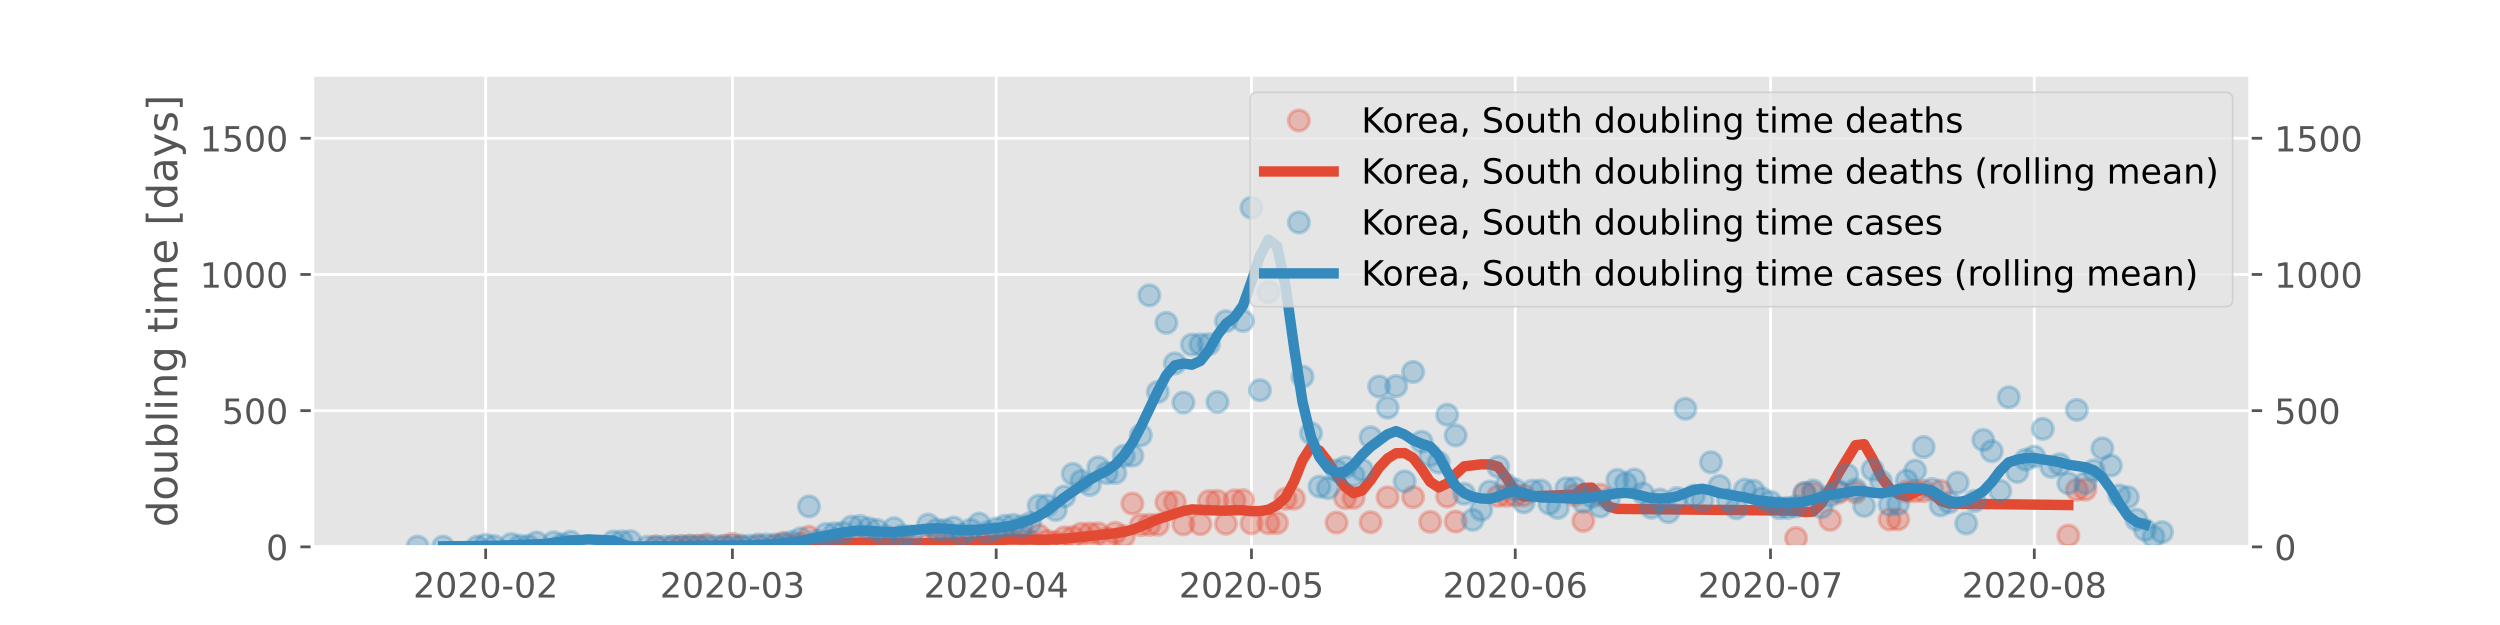 <?xml version="1.0" encoding="utf-8" standalone="no"?>
<!DOCTYPE svg PUBLIC "-//W3C//DTD SVG 1.1//EN"
  "http://www.w3.org/Graphics/SVG/1.1/DTD/svg11.dtd">
<!-- Created with matplotlib (https://matplotlib.org/) -->
<svg height="180pt" version="1.1" viewBox="0 0 720 180" width="720pt" xmlns="http://www.w3.org/2000/svg" xmlns:xlink="http://www.w3.org/1999/xlink">
 <defs>
  <style type="text/css">
*{stroke-linecap:butt;stroke-linejoin:round;}
  </style>
 </defs>
 <g id="figure_1">
  <g id="patch_1">
   <path d="M 0 180 
L 720 180 
L 720 0 
L 0 0 
z
" style="fill:#ffffff;"/>
  </g>
  <g id="axes_1">
   <g id="patch_2">
    <path d="M 90 157.5 
L 648 157.5 
L 648 21.6 
L 90 21.6 
z
" style="fill:#e5e5e5;"/>
   </g>
   <g id="matplotlib.axis_1">
    <g id="xtick_1">
     <g id="line2d_1">
      <path clip-path="url(#p869c8b9777)" d="M 139.87 157.5 
L 139.87 21.6 
" style="fill:none;stroke:#ffffff;stroke-linecap:square;stroke-width:0.8;"/>
     </g>
     <g id="line2d_2">
      <defs>
       <path d="M 0 0 
L 0 3.5 
" id="mb10889ce52" style="stroke:#555555;stroke-width:0.8;"/>
      </defs>
      <g>
       <use style="fill:#555555;stroke:#555555;stroke-width:0.8;" x="139.87" xlink:href="#mb10889ce52" y="157.5"/>
      </g>
     </g>
     <g id="text_1">
      <!-- 2020-02 -->
      <defs>
       <path d="M 19.188 8.297 
L 53.609 8.297 
L 53.609 0 
L 7.328 0 
L 7.328 8.297 
Q 12.938 14.109 22.625 23.891 
Q 32.328 33.688 34.812 36.531 
Q 39.547 41.844 41.422 45.531 
Q 43.312 49.219 43.312 52.781 
Q 43.312 58.594 39.234 62.25 
Q 35.156 65.922 28.609 65.922 
Q 23.969 65.922 18.812 64.312 
Q 13.672 62.703 7.812 59.422 
L 7.812 69.391 
Q 13.766 71.781 18.938 73 
Q 24.125 74.219 28.422 74.219 
Q 39.75 74.219 46.484 68.547 
Q 53.219 62.891 53.219 53.422 
Q 53.219 48.922 51.531 44.891 
Q 49.859 40.875 45.406 35.406 
Q 44.188 33.984 37.641 27.219 
Q 31.109 20.453 19.188 8.297 
z
" id="DejaVuSans-50"/>
       <path d="M 31.781 66.406 
Q 24.172 66.406 20.328 58.906 
Q 16.5 51.422 16.5 36.375 
Q 16.5 21.391 20.328 13.891 
Q 24.172 6.391 31.781 6.391 
Q 39.453 6.391 43.281 13.891 
Q 47.125 21.391 47.125 36.375 
Q 47.125 51.422 43.281 58.906 
Q 39.453 66.406 31.781 66.406 
z
M 31.781 74.219 
Q 44.047 74.219 50.516 64.516 
Q 56.984 54.828 56.984 36.375 
Q 56.984 17.969 50.516 8.266 
Q 44.047 -1.422 31.781 -1.422 
Q 19.531 -1.422 13.062 8.266 
Q 6.594 17.969 6.594 36.375 
Q 6.594 54.828 13.062 64.516 
Q 19.531 74.219 31.781 74.219 
z
" id="DejaVuSans-48"/>
       <path d="M 4.891 31.391 
L 31.203 31.391 
L 31.203 23.391 
L 4.891 23.391 
z
" id="DejaVuSans-45"/>
      </defs>
      <g style="fill:#555555;" transform="translate(118.978 172.098)scale(0.1 -0.1)">
       <use xlink:href="#DejaVuSans-50"/>
       <use x="63.623" xlink:href="#DejaVuSans-48"/>
       <use x="127.246" xlink:href="#DejaVuSans-50"/>
       <use x="190.869" xlink:href="#DejaVuSans-48"/>
       <use x="254.492" xlink:href="#DejaVuSans-45"/>
       <use x="290.576" xlink:href="#DejaVuSans-48"/>
       <use x="354.199" xlink:href="#DejaVuSans-50"/>
      </g>
     </g>
    </g>
    <g id="xtick_2">
     <g id="line2d_3">
      <path clip-path="url(#p869c8b9777)" d="M 210.937 157.5 
L 210.937 21.6 
" style="fill:none;stroke:#ffffff;stroke-linecap:square;stroke-width:0.8;"/>
     </g>
     <g id="line2d_4">
      <g>
       <use style="fill:#555555;stroke:#555555;stroke-width:0.8;" x="210.937" xlink:href="#mb10889ce52" y="157.5"/>
      </g>
     </g>
     <g id="text_2">
      <!-- 2020-03 -->
      <defs>
       <path d="M 40.578 39.312 
Q 47.656 37.797 51.625 33 
Q 55.609 28.219 55.609 21.188 
Q 55.609 10.406 48.188 4.484 
Q 40.766 -1.422 27.094 -1.422 
Q 22.516 -1.422 17.656 -0.516 
Q 12.797 0.391 7.625 2.203 
L 7.625 11.719 
Q 11.719 9.328 16.594 8.109 
Q 21.484 6.891 26.812 6.891 
Q 36.078 6.891 40.938 10.547 
Q 45.797 14.203 45.797 21.188 
Q 45.797 27.641 41.281 31.266 
Q 36.766 34.906 28.719 34.906 
L 20.219 34.906 
L 20.219 43.016 
L 29.109 43.016 
Q 36.375 43.016 40.234 45.922 
Q 44.094 48.828 44.094 54.297 
Q 44.094 59.906 40.109 62.906 
Q 36.141 65.922 28.719 65.922 
Q 24.656 65.922 20.016 65.031 
Q 15.375 64.156 9.812 62.312 
L 9.812 71.094 
Q 15.438 72.656 20.344 73.438 
Q 25.25 74.219 29.594 74.219 
Q 40.828 74.219 47.359 69.109 
Q 53.906 64.016 53.906 55.328 
Q 53.906 49.266 50.438 45.094 
Q 46.969 40.922 40.578 39.312 
z
" id="DejaVuSans-51"/>
      </defs>
      <g style="fill:#555555;" transform="translate(190.045 172.098)scale(0.1 -0.1)">
       <use xlink:href="#DejaVuSans-50"/>
       <use x="63.623" xlink:href="#DejaVuSans-48"/>
       <use x="127.246" xlink:href="#DejaVuSans-50"/>
       <use x="190.869" xlink:href="#DejaVuSans-48"/>
       <use x="254.492" xlink:href="#DejaVuSans-45"/>
       <use x="290.576" xlink:href="#DejaVuSans-48"/>
       <use x="354.199" xlink:href="#DejaVuSans-51"/>
      </g>
     </g>
    </g>
    <g id="xtick_3">
     <g id="line2d_5">
      <path clip-path="url(#p869c8b9777)" d="M 286.905 157.5 
L 286.905 21.6 
" style="fill:none;stroke:#ffffff;stroke-linecap:square;stroke-width:0.8;"/>
     </g>
     <g id="line2d_6">
      <g>
       <use style="fill:#555555;stroke:#555555;stroke-width:0.8;" x="286.905" xlink:href="#mb10889ce52" y="157.5"/>
      </g>
     </g>
     <g id="text_3">
      <!-- 2020-04 -->
      <defs>
       <path d="M 37.797 64.312 
L 12.891 25.391 
L 37.797 25.391 
z
M 35.203 72.906 
L 47.609 72.906 
L 47.609 25.391 
L 58.016 25.391 
L 58.016 17.188 
L 47.609 17.188 
L 47.609 0 
L 37.797 0 
L 37.797 17.188 
L 4.891 17.188 
L 4.891 26.703 
z
" id="DejaVuSans-52"/>
      </defs>
      <g style="fill:#555555;" transform="translate(266.014 172.098)scale(0.1 -0.1)">
       <use xlink:href="#DejaVuSans-50"/>
       <use x="63.623" xlink:href="#DejaVuSans-48"/>
       <use x="127.246" xlink:href="#DejaVuSans-50"/>
       <use x="190.869" xlink:href="#DejaVuSans-48"/>
       <use x="254.492" xlink:href="#DejaVuSans-45"/>
       <use x="290.576" xlink:href="#DejaVuSans-48"/>
       <use x="354.199" xlink:href="#DejaVuSans-52"/>
      </g>
     </g>
    </g>
    <g id="xtick_4">
     <g id="line2d_7">
      <path clip-path="url(#p869c8b9777)" d="M 360.423 157.5 
L 360.423 21.6 
" style="fill:none;stroke:#ffffff;stroke-linecap:square;stroke-width:0.8;"/>
     </g>
     <g id="line2d_8">
      <g>
       <use style="fill:#555555;stroke:#555555;stroke-width:0.8;" x="360.423" xlink:href="#mb10889ce52" y="157.5"/>
      </g>
     </g>
     <g id="text_4">
      <!-- 2020-05 -->
      <defs>
       <path d="M 10.797 72.906 
L 49.516 72.906 
L 49.516 64.594 
L 19.828 64.594 
L 19.828 46.734 
Q 21.969 47.469 24.109 47.828 
Q 26.266 48.188 28.422 48.188 
Q 40.625 48.188 47.75 41.5 
Q 54.891 34.812 54.891 23.391 
Q 54.891 11.625 47.562 5.094 
Q 40.234 -1.422 26.906 -1.422 
Q 22.312 -1.422 17.547 -0.641 
Q 12.797 0.141 7.719 1.703 
L 7.719 11.625 
Q 12.109 9.234 16.797 8.062 
Q 21.484 6.891 26.703 6.891 
Q 35.156 6.891 40.078 11.328 
Q 45.016 15.766 45.016 23.391 
Q 45.016 31 40.078 35.438 
Q 35.156 39.891 26.703 39.891 
Q 22.75 39.891 18.812 39.016 
Q 14.891 38.141 10.797 36.281 
z
" id="DejaVuSans-53"/>
      </defs>
      <g style="fill:#555555;" transform="translate(339.532 172.098)scale(0.1 -0.1)">
       <use xlink:href="#DejaVuSans-50"/>
       <use x="63.623" xlink:href="#DejaVuSans-48"/>
       <use x="127.246" xlink:href="#DejaVuSans-50"/>
       <use x="190.869" xlink:href="#DejaVuSans-48"/>
       <use x="254.492" xlink:href="#DejaVuSans-45"/>
       <use x="290.576" xlink:href="#DejaVuSans-48"/>
       <use x="354.199" xlink:href="#DejaVuSans-53"/>
      </g>
     </g>
    </g>
    <g id="xtick_5">
     <g id="line2d_9">
      <path clip-path="url(#p869c8b9777)" d="M 436.391 157.5 
L 436.391 21.6 
" style="fill:none;stroke:#ffffff;stroke-linecap:square;stroke-width:0.8;"/>
     </g>
     <g id="line2d_10">
      <g>
       <use style="fill:#555555;stroke:#555555;stroke-width:0.8;" x="436.391" xlink:href="#mb10889ce52" y="157.5"/>
      </g>
     </g>
     <g id="text_5">
      <!-- 2020-06 -->
      <defs>
       <path d="M 33.016 40.375 
Q 26.375 40.375 22.484 35.828 
Q 18.609 31.297 18.609 23.391 
Q 18.609 15.531 22.484 10.953 
Q 26.375 6.391 33.016 6.391 
Q 39.656 6.391 43.531 10.953 
Q 47.406 15.531 47.406 23.391 
Q 47.406 31.297 43.531 35.828 
Q 39.656 40.375 33.016 40.375 
z
M 52.594 71.297 
L 52.594 62.312 
Q 48.875 64.062 45.094 64.984 
Q 41.312 65.922 37.594 65.922 
Q 27.828 65.922 22.672 59.328 
Q 17.531 52.734 16.797 39.406 
Q 19.672 43.656 24.016 45.922 
Q 28.375 48.188 33.594 48.188 
Q 44.578 48.188 50.953 41.516 
Q 57.328 34.859 57.328 23.391 
Q 57.328 12.156 50.688 5.359 
Q 44.047 -1.422 33.016 -1.422 
Q 20.359 -1.422 13.672 8.266 
Q 6.984 17.969 6.984 36.375 
Q 6.984 53.656 15.188 63.938 
Q 23.391 74.219 37.203 74.219 
Q 40.922 74.219 44.703 73.484 
Q 48.484 72.75 52.594 71.297 
z
" id="DejaVuSans-54"/>
      </defs>
      <g style="fill:#555555;" transform="translate(415.5 172.098)scale(0.1 -0.1)">
       <use xlink:href="#DejaVuSans-50"/>
       <use x="63.623" xlink:href="#DejaVuSans-48"/>
       <use x="127.246" xlink:href="#DejaVuSans-50"/>
       <use x="190.869" xlink:href="#DejaVuSans-48"/>
       <use x="254.492" xlink:href="#DejaVuSans-45"/>
       <use x="290.576" xlink:href="#DejaVuSans-48"/>
       <use x="354.199" xlink:href="#DejaVuSans-54"/>
      </g>
     </g>
    </g>
    <g id="xtick_6">
     <g id="line2d_11">
      <path clip-path="url(#p869c8b9777)" d="M 509.909 157.5 
L 509.909 21.6 
" style="fill:none;stroke:#ffffff;stroke-linecap:square;stroke-width:0.8;"/>
     </g>
     <g id="line2d_12">
      <g>
       <use style="fill:#555555;stroke:#555555;stroke-width:0.8;" x="509.909" xlink:href="#mb10889ce52" y="157.5"/>
      </g>
     </g>
     <g id="text_6">
      <!-- 2020-07 -->
      <defs>
       <path d="M 8.203 72.906 
L 55.078 72.906 
L 55.078 68.703 
L 28.609 0 
L 18.312 0 
L 43.219 64.594 
L 8.203 64.594 
z
" id="DejaVuSans-55"/>
      </defs>
      <g style="fill:#555555;" transform="translate(489.018 172.098)scale(0.1 -0.1)">
       <use xlink:href="#DejaVuSans-50"/>
       <use x="63.623" xlink:href="#DejaVuSans-48"/>
       <use x="127.246" xlink:href="#DejaVuSans-50"/>
       <use x="190.869" xlink:href="#DejaVuSans-48"/>
       <use x="254.492" xlink:href="#DejaVuSans-45"/>
       <use x="290.576" xlink:href="#DejaVuSans-48"/>
       <use x="354.199" xlink:href="#DejaVuSans-55"/>
      </g>
     </g>
    </g>
    <g id="xtick_7">
     <g id="line2d_13">
      <path clip-path="url(#p869c8b9777)" d="M 585.877 157.5 
L 585.877 21.6 
" style="fill:none;stroke:#ffffff;stroke-linecap:square;stroke-width:0.8;"/>
     </g>
     <g id="line2d_14">
      <g>
       <use style="fill:#555555;stroke:#555555;stroke-width:0.8;" x="585.877" xlink:href="#mb10889ce52" y="157.5"/>
      </g>
     </g>
     <g id="text_7">
      <!-- 2020-08 -->
      <defs>
       <path d="M 31.781 34.625 
Q 24.75 34.625 20.719 30.859 
Q 16.703 27.094 16.703 20.516 
Q 16.703 13.922 20.719 10.156 
Q 24.75 6.391 31.781 6.391 
Q 38.812 6.391 42.859 10.172 
Q 46.922 13.969 46.922 20.516 
Q 46.922 27.094 42.891 30.859 
Q 38.875 34.625 31.781 34.625 
z
M 21.922 38.812 
Q 15.578 40.375 12.031 44.719 
Q 8.5 49.078 8.5 55.328 
Q 8.5 64.062 14.719 69.141 
Q 20.953 74.219 31.781 74.219 
Q 42.672 74.219 48.875 69.141 
Q 55.078 64.062 55.078 55.328 
Q 55.078 49.078 51.531 44.719 
Q 48 40.375 41.703 38.812 
Q 48.828 37.156 52.797 32.312 
Q 56.781 27.484 56.781 20.516 
Q 56.781 9.906 50.312 4.234 
Q 43.844 -1.422 31.781 -1.422 
Q 19.734 -1.422 13.25 4.234 
Q 6.781 9.906 6.781 20.516 
Q 6.781 27.484 10.781 32.312 
Q 14.797 37.156 21.922 38.812 
z
M 18.312 54.391 
Q 18.312 48.734 21.844 45.562 
Q 25.391 42.391 31.781 42.391 
Q 38.141 42.391 41.719 45.562 
Q 45.312 48.734 45.312 54.391 
Q 45.312 60.062 41.719 63.234 
Q 38.141 66.406 31.781 66.406 
Q 25.391 66.406 21.844 63.234 
Q 18.312 60.062 18.312 54.391 
z
" id="DejaVuSans-56"/>
      </defs>
      <g style="fill:#555555;" transform="translate(564.986 172.098)scale(0.1 -0.1)">
       <use xlink:href="#DejaVuSans-50"/>
       <use x="63.623" xlink:href="#DejaVuSans-48"/>
       <use x="127.246" xlink:href="#DejaVuSans-50"/>
       <use x="190.869" xlink:href="#DejaVuSans-48"/>
       <use x="254.492" xlink:href="#DejaVuSans-45"/>
       <use x="290.576" xlink:href="#DejaVuSans-48"/>
       <use x="354.199" xlink:href="#DejaVuSans-56"/>
      </g>
     </g>
    </g>
   </g>
   <g id="matplotlib.axis_2">
    <g id="ytick_1">
     <g id="line2d_15">
      <path clip-path="url(#p869c8b9777)" d="M 90 157.5 
L 648 157.5 
" style="fill:none;stroke:#ffffff;stroke-linecap:square;stroke-width:0.8;"/>
     </g>
     <g id="line2d_16">
      <defs>
       <path d="M 0 0 
L -3.5 0 
" id="m955d86ac1b" style="stroke:#555555;stroke-width:0.8;"/>
      </defs>
      <g>
       <use style="fill:#555555;stroke:#555555;stroke-width:0.8;" x="90" xlink:href="#m955d86ac1b" y="157.5"/>
      </g>
     </g>
     <g id="line2d_17">
      <defs>
       <path d="M 0 0 
L 3.5 0 
" id="m8d739ae092" style="stroke:#555555;stroke-width:0.8;"/>
      </defs>
      <g>
       <use style="fill:#555555;stroke:#555555;stroke-width:0.8;" x="648" xlink:href="#m8d739ae092" y="157.5"/>
      </g>
     </g>
     <g id="text_8">
      <!-- 0 -->
      <g style="fill:#555555;" transform="translate(76.638 161.299)scale(0.1 -0.1)">
       <use xlink:href="#DejaVuSans-48"/>
      </g>
     </g>
     <g id="text_9">
      <!-- 0 -->
      <g style="fill:#555555;" transform="translate(655 161.299)scale(0.1 -0.1)">
       <use xlink:href="#DejaVuSans-48"/>
      </g>
     </g>
    </g>
    <g id="ytick_2">
     <g id="line2d_18">
      <path clip-path="url(#p869c8b9777)" d="M 90 118.272 
L 648 118.272 
" style="fill:none;stroke:#ffffff;stroke-linecap:square;stroke-width:0.8;"/>
     </g>
     <g id="line2d_19">
      <g>
       <use style="fill:#555555;stroke:#555555;stroke-width:0.8;" x="90" xlink:href="#m955d86ac1b" y="118.272"/>
      </g>
     </g>
     <g id="line2d_20">
      <g>
       <use style="fill:#555555;stroke:#555555;stroke-width:0.8;" x="648" xlink:href="#m8d739ae092" y="118.272"/>
      </g>
     </g>
     <g id="text_10">
      <!-- 500 -->
      <g style="fill:#555555;" transform="translate(63.913 122.071)scale(0.1 -0.1)">
       <use xlink:href="#DejaVuSans-53"/>
       <use x="63.623" xlink:href="#DejaVuSans-48"/>
       <use x="127.246" xlink:href="#DejaVuSans-48"/>
      </g>
     </g>
     <g id="text_11">
      <!-- 500 -->
      <g style="fill:#555555;" transform="translate(655 122.071)scale(0.1 -0.1)">
       <use xlink:href="#DejaVuSans-53"/>
       <use x="63.623" xlink:href="#DejaVuSans-48"/>
       <use x="127.246" xlink:href="#DejaVuSans-48"/>
      </g>
     </g>
    </g>
    <g id="ytick_3">
     <g id="line2d_21">
      <path clip-path="url(#p869c8b9777)" d="M 90 79.045 
L 648 79.045 
" style="fill:none;stroke:#ffffff;stroke-linecap:square;stroke-width:0.8;"/>
     </g>
     <g id="line2d_22">
      <g>
       <use style="fill:#555555;stroke:#555555;stroke-width:0.8;" x="90" xlink:href="#m955d86ac1b" y="79.045"/>
      </g>
     </g>
     <g id="line2d_23">
      <g>
       <use style="fill:#555555;stroke:#555555;stroke-width:0.8;" x="648" xlink:href="#m8d739ae092" y="79.045"/>
      </g>
     </g>
     <g id="text_12">
      <!-- 1000 -->
      <defs>
       <path d="M 12.406 8.297 
L 28.516 8.297 
L 28.516 63.922 
L 10.984 60.406 
L 10.984 69.391 
L 28.422 72.906 
L 38.281 72.906 
L 38.281 8.297 
L 54.391 8.297 
L 54.391 0 
L 12.406 0 
z
" id="DejaVuSans-49"/>
      </defs>
      <g style="fill:#555555;" transform="translate(57.55 82.844)scale(0.1 -0.1)">
       <use xlink:href="#DejaVuSans-49"/>
       <use x="63.623" xlink:href="#DejaVuSans-48"/>
       <use x="127.246" xlink:href="#DejaVuSans-48"/>
       <use x="190.869" xlink:href="#DejaVuSans-48"/>
      </g>
     </g>
     <g id="text_13">
      <!-- 1000 -->
      <g style="fill:#555555;" transform="translate(655 82.844)scale(0.1 -0.1)">
       <use xlink:href="#DejaVuSans-49"/>
       <use x="63.623" xlink:href="#DejaVuSans-48"/>
       <use x="127.246" xlink:href="#DejaVuSans-48"/>
       <use x="190.869" xlink:href="#DejaVuSans-48"/>
      </g>
     </g>
    </g>
    <g id="ytick_4">
     <g id="line2d_24">
      <path clip-path="url(#p869c8b9777)" d="M 90 39.817 
L 648 39.817 
" style="fill:none;stroke:#ffffff;stroke-linecap:square;stroke-width:0.8;"/>
     </g>
     <g id="line2d_25">
      <g>
       <use style="fill:#555555;stroke:#555555;stroke-width:0.8;" x="90" xlink:href="#m955d86ac1b" y="39.817"/>
      </g>
     </g>
     <g id="line2d_26">
      <g>
       <use style="fill:#555555;stroke:#555555;stroke-width:0.8;" x="648" xlink:href="#m8d739ae092" y="39.817"/>
      </g>
     </g>
     <g id="text_14">
      <!-- 1500 -->
      <g style="fill:#555555;" transform="translate(57.55 43.616)scale(0.1 -0.1)">
       <use xlink:href="#DejaVuSans-49"/>
       <use x="63.623" xlink:href="#DejaVuSans-53"/>
       <use x="127.246" xlink:href="#DejaVuSans-48"/>
       <use x="190.869" xlink:href="#DejaVuSans-48"/>
      </g>
     </g>
     <g id="text_15">
      <!-- 1500 -->
      <g style="fill:#555555;" transform="translate(655 43.616)scale(0.1 -0.1)">
       <use xlink:href="#DejaVuSans-49"/>
       <use x="63.623" xlink:href="#DejaVuSans-53"/>
       <use x="127.246" xlink:href="#DejaVuSans-48"/>
       <use x="190.869" xlink:href="#DejaVuSans-48"/>
      </g>
     </g>
    </g>
    <g id="text_16">
     <!-- doubling time [days] -->
     <defs>
      <path d="M 45.406 46.391 
L 45.406 75.984 
L 54.391 75.984 
L 54.391 0 
L 45.406 0 
L 45.406 8.203 
Q 42.578 3.328 38.25 0.953 
Q 33.938 -1.422 27.875 -1.422 
Q 17.969 -1.422 11.734 6.484 
Q 5.516 14.406 5.516 27.297 
Q 5.516 40.188 11.734 48.094 
Q 17.969 56 27.875 56 
Q 33.938 56 38.25 53.625 
Q 42.578 51.266 45.406 46.391 
z
M 14.797 27.297 
Q 14.797 17.391 18.875 11.75 
Q 22.953 6.109 30.078 6.109 
Q 37.203 6.109 41.297 11.75 
Q 45.406 17.391 45.406 27.297 
Q 45.406 37.203 41.297 42.844 
Q 37.203 48.484 30.078 48.484 
Q 22.953 48.484 18.875 42.844 
Q 14.797 37.203 14.797 27.297 
z
" id="DejaVuSans-100"/>
      <path d="M 30.609 48.391 
Q 23.391 48.391 19.188 42.75 
Q 14.984 37.109 14.984 27.297 
Q 14.984 17.484 19.156 11.844 
Q 23.344 6.203 30.609 6.203 
Q 37.797 6.203 41.984 11.859 
Q 46.188 17.531 46.188 27.297 
Q 46.188 37.016 41.984 42.703 
Q 37.797 48.391 30.609 48.391 
z
M 30.609 56 
Q 42.328 56 49.016 48.375 
Q 55.719 40.766 55.719 27.297 
Q 55.719 13.875 49.016 6.219 
Q 42.328 -1.422 30.609 -1.422 
Q 18.844 -1.422 12.172 6.219 
Q 5.516 13.875 5.516 27.297 
Q 5.516 40.766 12.172 48.375 
Q 18.844 56 30.609 56 
z
" id="DejaVuSans-111"/>
      <path d="M 8.5 21.578 
L 8.5 54.688 
L 17.484 54.688 
L 17.484 21.922 
Q 17.484 14.156 20.5 10.266 
Q 23.531 6.391 29.594 6.391 
Q 36.859 6.391 41.078 11.031 
Q 45.312 15.672 45.312 23.688 
L 45.312 54.688 
L 54.297 54.688 
L 54.297 0 
L 45.312 0 
L 45.312 8.406 
Q 42.047 3.422 37.719 1 
Q 33.406 -1.422 27.688 -1.422 
Q 18.266 -1.422 13.375 4.438 
Q 8.5 10.297 8.5 21.578 
z
M 31.109 56 
z
" id="DejaVuSans-117"/>
      <path d="M 48.688 27.297 
Q 48.688 37.203 44.609 42.844 
Q 40.531 48.484 33.406 48.484 
Q 26.266 48.484 22.188 42.844 
Q 18.109 37.203 18.109 27.297 
Q 18.109 17.391 22.188 11.75 
Q 26.266 6.109 33.406 6.109 
Q 40.531 6.109 44.609 11.75 
Q 48.688 17.391 48.688 27.297 
z
M 18.109 46.391 
Q 20.953 51.266 25.266 53.625 
Q 29.594 56 35.594 56 
Q 45.562 56 51.781 48.094 
Q 58.016 40.188 58.016 27.297 
Q 58.016 14.406 51.781 6.484 
Q 45.562 -1.422 35.594 -1.422 
Q 29.594 -1.422 25.266 0.953 
Q 20.953 3.328 18.109 8.203 
L 18.109 0 
L 9.078 0 
L 9.078 75.984 
L 18.109 75.984 
z
" id="DejaVuSans-98"/>
      <path d="M 9.422 75.984 
L 18.406 75.984 
L 18.406 0 
L 9.422 0 
z
" id="DejaVuSans-108"/>
      <path d="M 9.422 54.688 
L 18.406 54.688 
L 18.406 0 
L 9.422 0 
z
M 9.422 75.984 
L 18.406 75.984 
L 18.406 64.594 
L 9.422 64.594 
z
" id="DejaVuSans-105"/>
      <path d="M 54.891 33.016 
L 54.891 0 
L 45.906 0 
L 45.906 32.719 
Q 45.906 40.484 42.875 44.328 
Q 39.844 48.188 33.797 48.188 
Q 26.516 48.188 22.312 43.547 
Q 18.109 38.922 18.109 30.906 
L 18.109 0 
L 9.078 0 
L 9.078 54.688 
L 18.109 54.688 
L 18.109 46.188 
Q 21.344 51.125 25.703 53.562 
Q 30.078 56 35.797 56 
Q 45.219 56 50.047 50.172 
Q 54.891 44.344 54.891 33.016 
z
" id="DejaVuSans-110"/>
      <path d="M 45.406 27.984 
Q 45.406 37.75 41.375 43.109 
Q 37.359 48.484 30.078 48.484 
Q 22.859 48.484 18.828 43.109 
Q 14.797 37.75 14.797 27.984 
Q 14.797 18.266 18.828 12.891 
Q 22.859 7.516 30.078 7.516 
Q 37.359 7.516 41.375 12.891 
Q 45.406 18.266 45.406 27.984 
z
M 54.391 6.781 
Q 54.391 -7.172 48.188 -13.984 
Q 42 -20.797 29.203 -20.797 
Q 24.469 -20.797 20.266 -20.094 
Q 16.062 -19.391 12.109 -17.922 
L 12.109 -9.188 
Q 16.062 -11.328 19.922 -12.344 
Q 23.781 -13.375 27.781 -13.375 
Q 36.625 -13.375 41.016 -8.766 
Q 45.406 -4.156 45.406 5.172 
L 45.406 9.625 
Q 42.625 4.781 38.281 2.391 
Q 33.938 0 27.875 0 
Q 17.828 0 11.672 7.656 
Q 5.516 15.328 5.516 27.984 
Q 5.516 40.672 11.672 48.328 
Q 17.828 56 27.875 56 
Q 33.938 56 38.281 53.609 
Q 42.625 51.219 45.406 46.391 
L 45.406 54.688 
L 54.391 54.688 
z
" id="DejaVuSans-103"/>
      <path id="DejaVuSans-32"/>
      <path d="M 18.312 70.219 
L 18.312 54.688 
L 36.812 54.688 
L 36.812 47.703 
L 18.312 47.703 
L 18.312 18.016 
Q 18.312 11.328 20.141 9.422 
Q 21.969 7.516 27.594 7.516 
L 36.812 7.516 
L 36.812 0 
L 27.594 0 
Q 17.188 0 13.234 3.875 
Q 9.281 7.766 9.281 18.016 
L 9.281 47.703 
L 2.688 47.703 
L 2.688 54.688 
L 9.281 54.688 
L 9.281 70.219 
z
" id="DejaVuSans-116"/>
      <path d="M 52 44.188 
Q 55.375 50.25 60.062 53.125 
Q 64.75 56 71.094 56 
Q 79.641 56 84.281 50.016 
Q 88.922 44.047 88.922 33.016 
L 88.922 0 
L 79.891 0 
L 79.891 32.719 
Q 79.891 40.578 77.094 44.375 
Q 74.312 48.188 68.609 48.188 
Q 61.625 48.188 57.562 43.547 
Q 53.516 38.922 53.516 30.906 
L 53.516 0 
L 44.484 0 
L 44.484 32.719 
Q 44.484 40.625 41.703 44.406 
Q 38.922 48.188 33.109 48.188 
Q 26.219 48.188 22.156 43.531 
Q 18.109 38.875 18.109 30.906 
L 18.109 0 
L 9.078 0 
L 9.078 54.688 
L 18.109 54.688 
L 18.109 46.188 
Q 21.188 51.219 25.484 53.609 
Q 29.781 56 35.688 56 
Q 41.656 56 45.828 52.969 
Q 50 49.953 52 44.188 
z
" id="DejaVuSans-109"/>
      <path d="M 56.203 29.594 
L 56.203 25.203 
L 14.891 25.203 
Q 15.484 15.922 20.484 11.062 
Q 25.484 6.203 34.422 6.203 
Q 39.594 6.203 44.453 7.469 
Q 49.312 8.734 54.109 11.281 
L 54.109 2.781 
Q 49.266 0.734 44.188 -0.344 
Q 39.109 -1.422 33.891 -1.422 
Q 20.797 -1.422 13.156 6.188 
Q 5.516 13.812 5.516 26.812 
Q 5.516 40.234 12.766 48.109 
Q 20.016 56 32.328 56 
Q 43.359 56 49.781 48.891 
Q 56.203 41.797 56.203 29.594 
z
M 47.219 32.234 
Q 47.125 39.594 43.094 43.984 
Q 39.062 48.391 32.422 48.391 
Q 24.906 48.391 20.391 44.141 
Q 15.875 39.891 15.188 32.172 
z
" id="DejaVuSans-101"/>
      <path d="M 8.594 75.984 
L 29.297 75.984 
L 29.297 69 
L 17.578 69 
L 17.578 -6.203 
L 29.297 -6.203 
L 29.297 -13.188 
L 8.594 -13.188 
z
" id="DejaVuSans-91"/>
      <path d="M 34.281 27.484 
Q 23.391 27.484 19.188 25 
Q 14.984 22.516 14.984 16.5 
Q 14.984 11.719 18.141 8.906 
Q 21.297 6.109 26.703 6.109 
Q 34.188 6.109 38.703 11.406 
Q 43.219 16.703 43.219 25.484 
L 43.219 27.484 
z
M 52.203 31.203 
L 52.203 0 
L 43.219 0 
L 43.219 8.297 
Q 40.141 3.328 35.547 0.953 
Q 30.953 -1.422 24.312 -1.422 
Q 15.922 -1.422 10.953 3.297 
Q 6 8.016 6 15.922 
Q 6 25.141 12.172 29.828 
Q 18.359 34.516 30.609 34.516 
L 43.219 34.516 
L 43.219 35.406 
Q 43.219 41.609 39.141 45 
Q 35.062 48.391 27.688 48.391 
Q 23 48.391 18.547 47.266 
Q 14.109 46.141 10.016 43.891 
L 10.016 52.203 
Q 14.938 54.109 19.578 55.047 
Q 24.219 56 28.609 56 
Q 40.484 56 46.344 49.844 
Q 52.203 43.703 52.203 31.203 
z
" id="DejaVuSans-97"/>
      <path d="M 32.172 -5.078 
Q 28.375 -14.844 24.75 -17.812 
Q 21.141 -20.797 15.094 -20.797 
L 7.906 -20.797 
L 7.906 -13.281 
L 13.188 -13.281 
Q 16.891 -13.281 18.938 -11.516 
Q 21 -9.766 23.484 -3.219 
L 25.094 0.875 
L 2.984 54.688 
L 12.5 54.688 
L 29.594 11.922 
L 46.688 54.688 
L 56.203 54.688 
z
" id="DejaVuSans-121"/>
      <path d="M 44.281 53.078 
L 44.281 44.578 
Q 40.484 46.531 36.375 47.5 
Q 32.281 48.484 27.875 48.484 
Q 21.188 48.484 17.844 46.438 
Q 14.5 44.391 14.5 40.281 
Q 14.5 37.156 16.891 35.375 
Q 19.281 33.594 26.516 31.984 
L 29.594 31.297 
Q 39.156 29.25 43.188 25.516 
Q 47.219 21.781 47.219 15.094 
Q 47.219 7.469 41.188 3.016 
Q 35.156 -1.422 24.609 -1.422 
Q 20.219 -1.422 15.453 -0.562 
Q 10.688 0.297 5.422 2 
L 5.422 11.281 
Q 10.406 8.688 15.234 7.391 
Q 20.062 6.109 24.812 6.109 
Q 31.156 6.109 34.562 8.281 
Q 37.984 10.453 37.984 14.406 
Q 37.984 18.062 35.516 20.016 
Q 33.062 21.969 24.703 23.781 
L 21.578 24.516 
Q 13.234 26.266 9.516 29.906 
Q 5.812 33.547 5.812 39.891 
Q 5.812 47.609 11.281 51.797 
Q 16.75 56 26.812 56 
Q 31.781 56 36.172 55.266 
Q 40.578 54.547 44.281 53.078 
z
" id="DejaVuSans-115"/>
      <path d="M 30.422 75.984 
L 30.422 -13.188 
L 9.719 -13.188 
L 9.719 -6.203 
L 21.391 -6.203 
L 21.391 69 
L 9.719 69 
L 9.719 75.984 
z
" id="DejaVuSans-93"/>
     </defs>
     <g style="fill:#555555;" transform="translate(51.054 151.801)rotate(-90)scale(0.12 -0.12)">
      <use xlink:href="#DejaVuSans-100"/>
      <use x="63.477" xlink:href="#DejaVuSans-111"/>
      <use x="124.658" xlink:href="#DejaVuSans-117"/>
      <use x="188.037" xlink:href="#DejaVuSans-98"/>
      <use x="251.514" xlink:href="#DejaVuSans-108"/>
      <use x="279.297" xlink:href="#DejaVuSans-105"/>
      <use x="307.08" xlink:href="#DejaVuSans-110"/>
      <use x="370.459" xlink:href="#DejaVuSans-103"/>
      <use x="433.936" xlink:href="#DejaVuSans-32"/>
      <use x="465.723" xlink:href="#DejaVuSans-116"/>
      <use x="504.932" xlink:href="#DejaVuSans-105"/>
      <use x="532.715" xlink:href="#DejaVuSans-109"/>
      <use x="630.127" xlink:href="#DejaVuSans-101"/>
      <use x="691.65" xlink:href="#DejaVuSans-32"/>
      <use x="723.438" xlink:href="#DejaVuSans-91"/>
      <use x="762.451" xlink:href="#DejaVuSans-100"/>
      <use x="825.928" xlink:href="#DejaVuSans-97"/>
      <use x="887.207" xlink:href="#DejaVuSans-121"/>
      <use x="946.387" xlink:href="#DejaVuSans-115"/>
      <use x="998.486" xlink:href="#DejaVuSans-93"/>
     </g>
    </g>
   </g>
   <g id="line2d_27">
    <defs>
     <path d="M 0 3 
C 0.796 3 1.559 2.684 2.121 2.121 
C 2.684 1.559 3 0.796 3 0 
C 3 -0.796 2.684 -1.559 2.121 -2.121 
C 1.559 -2.684 0.796 -3 0 -3 
C -0.796 -3 -1.559 -2.684 -2.121 -2.121 
C -2.684 -1.559 -3 -0.796 -3 0 
C -3 0.796 -2.684 1.559 -2.121 2.121 
C -1.559 2.684 -0.796 3 0 3 
z
" id="md3f2a44689" style="stroke:#e24a33;stroke-opacity:0.3;"/>
    </defs>
    <g clip-path="url(#p869c8b9777)">
     <use style="fill:#e24a33;fill-opacity:0.3;stroke:#e24a33;stroke-opacity:0.3;" x="188.881" xlink:href="#md3f2a44689" y="157.422"/>
     <use style="fill:#e24a33;fill-opacity:0.3;stroke:#e24a33;stroke-opacity:0.3;" x="193.783" xlink:href="#md3f2a44689" y="157.451"/>
     <use style="fill:#e24a33;fill-opacity:0.3;stroke:#e24a33;stroke-opacity:0.3;" x="196.233" xlink:href="#md3f2a44689" y="157.311"/>
     <use style="fill:#e24a33;fill-opacity:0.3;stroke:#e24a33;stroke-opacity:0.3;" x="198.684" xlink:href="#md3f2a44689" y="157.256"/>
     <use style="fill:#e24a33;fill-opacity:0.3;stroke:#e24a33;stroke-opacity:0.3;" x="201.134" xlink:href="#md3f2a44689" y="157.202"/>
     <use style="fill:#e24a33;fill-opacity:0.3;stroke:#e24a33;stroke-opacity:0.3;" x="203.585" xlink:href="#md3f2a44689" y="156.821"/>
     <use style="fill:#e24a33;fill-opacity:0.3;stroke:#e24a33;stroke-opacity:0.3;" x="208.486" xlink:href="#md3f2a44689" y="157.238"/>
     <use style="fill:#e24a33;fill-opacity:0.3;stroke:#e24a33;stroke-opacity:0.3;" x="210.937" xlink:href="#md3f2a44689" y="156.603"/>
     <use style="fill:#e24a33;fill-opacity:0.3;stroke:#e24a33;stroke-opacity:0.3;" x="213.387" xlink:href="#md3f2a44689" y="157.391"/>
     <use style="fill:#e24a33;fill-opacity:0.3;stroke:#e24a33;stroke-opacity:0.3;" x="218.289" xlink:href="#md3f2a44689" y="157.256"/>
     <use style="fill:#e24a33;fill-opacity:0.3;stroke:#e24a33;stroke-opacity:0.3;" x="223.19" xlink:href="#md3f2a44689" y="157.202"/>
     <use style="fill:#e24a33;fill-opacity:0.3;stroke:#e24a33;stroke-opacity:0.3;" x="225.64" xlink:href="#md3f2a44689" y="156.331"/>
     <use style="fill:#e24a33;fill-opacity:0.3;stroke:#e24a33;stroke-opacity:0.3;" x="228.091" xlink:href="#md3f2a44689" y="157.075"/>
     <use style="fill:#e24a33;fill-opacity:0.3;stroke:#e24a33;stroke-opacity:0.3;" x="230.542" xlink:href="#md3f2a44689" y="156.567"/>
     <use style="fill:#e24a33;fill-opacity:0.3;stroke:#e24a33;stroke-opacity:0.3;" x="232.992" xlink:href="#md3f2a44689" y="154.591"/>
     <use style="fill:#e24a33;fill-opacity:0.3;stroke:#e24a33;stroke-opacity:0.3;" x="235.443" xlink:href="#md3f2a44689" y="156.984"/>
     <use style="fill:#e24a33;fill-opacity:0.3;stroke:#e24a33;stroke-opacity:0.3;" x="237.893" xlink:href="#md3f2a44689" y="156.929"/>
     <use style="fill:#e24a33;fill-opacity:0.3;stroke:#e24a33;stroke-opacity:0.3;" x="242.794" xlink:href="#md3f2a44689" y="156.875"/>
     <use style="fill:#e24a33;fill-opacity:0.3;stroke:#e24a33;stroke-opacity:0.3;" x="245.245" xlink:href="#md3f2a44689" y="156.168"/>
     <use style="fill:#e24a33;fill-opacity:0.3;stroke:#e24a33;stroke-opacity:0.3;" x="250.146" xlink:href="#md3f2a44689" y="156.793"/>
     <use style="fill:#e24a33;fill-opacity:0.3;stroke:#e24a33;stroke-opacity:0.3;" x="252.597" xlink:href="#md3f2a44689" y="156.005"/>
     <use style="fill:#e24a33;fill-opacity:0.3;stroke:#e24a33;stroke-opacity:0.3;" x="255.047" xlink:href="#md3f2a44689" y="156.821"/>
     <use style="fill:#e24a33;fill-opacity:0.3;stroke:#e24a33;stroke-opacity:0.3;" x="257.498" xlink:href="#md3f2a44689" y="155.823"/>
     <use style="fill:#e24a33;fill-opacity:0.3;stroke:#e24a33;stroke-opacity:0.3;" x="259.949" xlink:href="#md3f2a44689" y="156.834"/>
     <use style="fill:#e24a33;fill-opacity:0.3;stroke:#e24a33;stroke-opacity:0.3;" x="262.399" xlink:href="#md3f2a44689" y="156.857"/>
     <use style="fill:#e24a33;fill-opacity:0.3;stroke:#e24a33;stroke-opacity:0.3;" x="267.3" xlink:href="#md3f2a44689" y="156.802"/>
     <use style="fill:#e24a33;fill-opacity:0.3;stroke:#e24a33;stroke-opacity:0.3;" x="269.751" xlink:href="#md3f2a44689" y="156.385"/>
     <use style="fill:#e24a33;fill-opacity:0.3;stroke:#e24a33;stroke-opacity:0.3;" x="272.202" xlink:href="#md3f2a44689" y="156.103"/>
     <use style="fill:#e24a33;fill-opacity:0.3;stroke:#e24a33;stroke-opacity:0.3;" x="274.652" xlink:href="#md3f2a44689" y="156.583"/>
     <use style="fill:#e24a33;fill-opacity:0.3;stroke:#e24a33;stroke-opacity:0.3;" x="277.103" xlink:href="#md3f2a44689" y="155.961"/>
     <use style="fill:#e24a33;fill-opacity:0.3;stroke:#e24a33;stroke-opacity:0.3;" x="279.553" xlink:href="#md3f2a44689" y="156.494"/>
     <use style="fill:#e24a33;fill-opacity:0.3;stroke:#e24a33;stroke-opacity:0.3;" x="282.004" xlink:href="#md3f2a44689" y="156.095"/>
     <use style="fill:#e24a33;fill-opacity:0.3;stroke:#e24a33;stroke-opacity:0.3;" x="284.455" xlink:href="#md3f2a44689" y="155.325"/>
     <use style="fill:#e24a33;fill-opacity:0.3;stroke:#e24a33;stroke-opacity:0.3;" x="286.905" xlink:href="#md3f2a44689" y="154.536"/>
     <use style="fill:#e24a33;fill-opacity:0.3;stroke:#e24a33;stroke-opacity:0.3;" x="289.356" xlink:href="#md3f2a44689" y="155.23"/>
     <use style="fill:#e24a33;fill-opacity:0.3;stroke:#e24a33;stroke-opacity:0.3;" x="291.806" xlink:href="#md3f2a44689" y="155.635"/>
     <use style="fill:#e24a33;fill-opacity:0.3;stroke:#e24a33;stroke-opacity:0.3;" x="294.257" xlink:href="#md3f2a44689" y="154.319"/>
     <use style="fill:#e24a33;fill-opacity:0.3;stroke:#e24a33;stroke-opacity:0.3;" x="296.708" xlink:href="#md3f2a44689" y="155.869"/>
     <use style="fill:#e24a33;fill-opacity:0.3;stroke:#e24a33;stroke-opacity:0.3;" x="299.158" xlink:href="#md3f2a44689" y="154.156"/>
     <use style="fill:#e24a33;fill-opacity:0.3;stroke:#e24a33;stroke-opacity:0.3;" x="301.609" xlink:href="#md3f2a44689" y="155.787"/>
     <use style="fill:#e24a33;fill-opacity:0.3;stroke:#e24a33;stroke-opacity:0.3;" x="304.059" xlink:href="#md3f2a44689" y="156.168"/>
     <use style="fill:#e24a33;fill-opacity:0.3;stroke:#e24a33;stroke-opacity:0.3;" x="306.51" xlink:href="#md3f2a44689" y="154.754"/>
     <use style="fill:#e24a33;fill-opacity:0.3;stroke:#e24a33;stroke-opacity:0.3;" x="308.96" xlink:href="#md3f2a44689" y="154.699"/>
     <use style="fill:#e24a33;fill-opacity:0.3;stroke:#e24a33;stroke-opacity:0.3;" x="311.411" xlink:href="#md3f2a44689" y="153.702"/>
     <use style="fill:#e24a33;fill-opacity:0.3;stroke:#e24a33;stroke-opacity:0.3;" x="313.862" xlink:href="#md3f2a44689" y="153.648"/>
     <use style="fill:#e24a33;fill-opacity:0.3;stroke:#e24a33;stroke-opacity:0.3;" x="316.312" xlink:href="#md3f2a44689" y="153.594"/>
     <use style="fill:#e24a33;fill-opacity:0.3;stroke:#e24a33;stroke-opacity:0.3;" x="318.763" xlink:href="#md3f2a44689" y="155.113"/>
     <use style="fill:#e24a33;fill-opacity:0.3;stroke:#e24a33;stroke-opacity:0.3;" x="321.213" xlink:href="#md3f2a44689" y="153.449"/>
     <use style="fill:#e24a33;fill-opacity:0.3;stroke:#e24a33;stroke-opacity:0.3;" x="323.664" xlink:href="#md3f2a44689" y="154.414"/>
     <use style="fill:#e24a33;fill-opacity:0.3;stroke:#e24a33;stroke-opacity:0.3;" x="326.115" xlink:href="#md3f2a44689" y="145.02"/>
     <use style="fill:#e24a33;fill-opacity:0.3;stroke:#e24a33;stroke-opacity:0.3;" x="328.565" xlink:href="#md3f2a44689" y="151.219"/>
     <use style="fill:#e24a33;fill-opacity:0.3;stroke:#e24a33;stroke-opacity:0.3;" x="331.016" xlink:href="#md3f2a44689" y="151.165"/>
     <use style="fill:#e24a33;fill-opacity:0.3;stroke:#e24a33;stroke-opacity:0.3;" x="333.466" xlink:href="#md3f2a44689" y="151.11"/>
     <use style="fill:#e24a33;fill-opacity:0.3;stroke:#e24a33;stroke-opacity:0.3;" x="335.917" xlink:href="#md3f2a44689" y="144.639"/>
     <use style="fill:#e24a33;fill-opacity:0.3;stroke:#e24a33;stroke-opacity:0.3;" x="338.368" xlink:href="#md3f2a44689" y="144.584"/>
     <use style="fill:#e24a33;fill-opacity:0.3;stroke:#e24a33;stroke-opacity:0.3;" x="340.818" xlink:href="#md3f2a44689" y="151.001"/>
     <use style="fill:#e24a33;fill-opacity:0.3;stroke:#e24a33;stroke-opacity:0.3;" x="345.719" xlink:href="#md3f2a44689" y="150.947"/>
     <use style="fill:#e24a33;fill-opacity:0.3;stroke:#e24a33;stroke-opacity:0.3;" x="348.17" xlink:href="#md3f2a44689" y="144.313"/>
     <use style="fill:#e24a33;fill-opacity:0.3;stroke:#e24a33;stroke-opacity:0.3;" x="350.621" xlink:href="#md3f2a44689" y="144.258"/>
     <use style="fill:#e24a33;fill-opacity:0.3;stroke:#e24a33;stroke-opacity:0.3;" x="353.071" xlink:href="#md3f2a44689" y="150.838"/>
     <use style="fill:#e24a33;fill-opacity:0.3;stroke:#e24a33;stroke-opacity:0.3;" x="355.522" xlink:href="#md3f2a44689" y="144.095"/>
     <use style="fill:#e24a33;fill-opacity:0.3;stroke:#e24a33;stroke-opacity:0.3;" x="357.972" xlink:href="#md3f2a44689" y="144.041"/>
     <use style="fill:#e24a33;fill-opacity:0.3;stroke:#e24a33;stroke-opacity:0.3;" x="360.423" xlink:href="#md3f2a44689" y="150.73"/>
     <use style="fill:#e24a33;fill-opacity:0.3;stroke:#e24a33;stroke-opacity:0.3;" x="365.324" xlink:href="#md3f2a44689" y="150.675"/>
     <use style="fill:#e24a33;fill-opacity:0.3;stroke:#e24a33;stroke-opacity:0.3;" x="367.775" xlink:href="#md3f2a44689" y="150.621"/>
     <use style="fill:#e24a33;fill-opacity:0.3;stroke:#e24a33;stroke-opacity:0.3;" x="370.225" xlink:href="#md3f2a44689" y="143.66"/>
     <use style="fill:#e24a33;fill-opacity:0.3;stroke:#e24a33;stroke-opacity:0.3;" x="372.676" xlink:href="#md3f2a44689" y="143.606"/>
     <use style="fill:#e24a33;fill-opacity:0.3;stroke:#e24a33;stroke-opacity:0.3;" x="384.929" xlink:href="#md3f2a44689" y="150.512"/>
     <use style="fill:#e24a33;fill-opacity:0.3;stroke:#e24a33;stroke-opacity:0.3;" x="387.379" xlink:href="#md3f2a44689" y="143.442"/>
     <use style="fill:#e24a33;fill-opacity:0.3;stroke:#e24a33;stroke-opacity:0.3;" x="389.83" xlink:href="#md3f2a44689" y="143.388"/>
     <use style="fill:#e24a33;fill-opacity:0.3;stroke:#e24a33;stroke-opacity:0.3;" x="394.731" xlink:href="#md3f2a44689" y="150.403"/>
     <use style="fill:#e24a33;fill-opacity:0.3;stroke:#e24a33;stroke-opacity:0.3;" x="399.632" xlink:href="#md3f2a44689" y="143.225"/>
     <use style="fill:#e24a33;fill-opacity:0.3;stroke:#e24a33;stroke-opacity:0.3;" x="406.984" xlink:href="#md3f2a44689" y="143.171"/>
     <use style="fill:#e24a33;fill-opacity:0.3;stroke:#e24a33;stroke-opacity:0.3;" x="411.885" xlink:href="#md3f2a44689" y="150.295"/>
     <use style="fill:#e24a33;fill-opacity:0.3;stroke:#e24a33;stroke-opacity:0.3;" x="416.787" xlink:href="#md3f2a44689" y="143.007"/>
     <use style="fill:#e24a33;fill-opacity:0.3;stroke:#e24a33;stroke-opacity:0.3;" x="419.237" xlink:href="#md3f2a44689" y="150.213"/>
     <use style="fill:#e24a33;fill-opacity:0.3;stroke:#e24a33;stroke-opacity:0.3;" x="431.49" xlink:href="#md3f2a44689" y="142.844"/>
     <use style="fill:#e24a33;fill-opacity:0.3;stroke:#e24a33;stroke-opacity:0.3;" x="433.941" xlink:href="#md3f2a44689" y="142.79"/>
     <use style="fill:#e24a33;fill-opacity:0.3;stroke:#e24a33;stroke-opacity:0.3;" x="436.391" xlink:href="#md3f2a44689" y="142.736"/>
     <use style="fill:#e24a33;fill-opacity:0.3;stroke:#e24a33;stroke-opacity:0.3;" x="438.842" xlink:href="#md3f2a44689" y="142.681"/>
     <use style="fill:#e24a33;fill-opacity:0.3;stroke:#e24a33;stroke-opacity:0.3;" x="453.545" xlink:href="#md3f2a44689" y="142.627"/>
     <use style="fill:#e24a33;fill-opacity:0.3;stroke:#e24a33;stroke-opacity:0.3;" x="455.996" xlink:href="#md3f2a44689" y="150.023"/>
     <use style="fill:#e24a33;fill-opacity:0.3;stroke:#e24a33;stroke-opacity:0.3;" x="460.897" xlink:href="#md3f2a44689" y="142.464"/>
     <use style="fill:#e24a33;fill-opacity:0.3;stroke:#e24a33;stroke-opacity:0.3;" x="517.261" xlink:href="#md3f2a44689" y="154.962"/>
     <use style="fill:#e24a33;fill-opacity:0.3;stroke:#e24a33;stroke-opacity:0.3;" x="519.711" xlink:href="#md3f2a44689" y="142.083"/>
     <use style="fill:#e24a33;fill-opacity:0.3;stroke:#e24a33;stroke-opacity:0.3;" x="522.162" xlink:href="#md3f2a44689" y="142.029"/>
     <use style="fill:#e24a33;fill-opacity:0.3;stroke:#e24a33;stroke-opacity:0.3;" x="527.063" xlink:href="#md3f2a44689" y="149.724"/>
     <use style="fill:#e24a33;fill-opacity:0.3;stroke:#e24a33;stroke-opacity:0.3;" x="529.514" xlink:href="#md3f2a44689" y="141.865"/>
     <use style="fill:#e24a33;fill-opacity:0.3;stroke:#e24a33;stroke-opacity:0.3;" x="534.415" xlink:href="#md3f2a44689" y="141.811"/>
     <use style="fill:#e24a33;fill-opacity:0.3;stroke:#e24a33;stroke-opacity:0.3;" x="544.217" xlink:href="#md3f2a44689" y="149.615"/>
     <use style="fill:#e24a33;fill-opacity:0.3;stroke:#e24a33;stroke-opacity:0.3;" x="546.668" xlink:href="#md3f2a44689" y="149.56"/>
     <use style="fill:#e24a33;fill-opacity:0.3;stroke:#e24a33;stroke-opacity:0.3;" x="549.119" xlink:href="#md3f2a44689" y="141.539"/>
     <use style="fill:#e24a33;fill-opacity:0.3;stroke:#e24a33;stroke-opacity:0.3;" x="551.569" xlink:href="#md3f2a44689" y="141.485"/>
     <use style="fill:#e24a33;fill-opacity:0.3;stroke:#e24a33;stroke-opacity:0.3;" x="554.02" xlink:href="#md3f2a44689" y="141.43"/>
     <use style="fill:#e24a33;fill-opacity:0.3;stroke:#e24a33;stroke-opacity:0.3;" x="558.921" xlink:href="#md3f2a44689" y="141.376"/>
     <use style="fill:#e24a33;fill-opacity:0.3;stroke:#e24a33;stroke-opacity:0.3;" x="595.68" xlink:href="#md3f2a44689" y="154.243"/>
     <use style="fill:#e24a33;fill-opacity:0.3;stroke:#e24a33;stroke-opacity:0.3;" x="598.13" xlink:href="#md3f2a44689" y="141.05"/>
     <use style="fill:#e24a33;fill-opacity:0.3;stroke:#e24a33;stroke-opacity:0.3;" x="600.581" xlink:href="#md3f2a44689" y="140.995"/>
    </g>
   </g>
   <g id="line2d_28">
    <path clip-path="url(#p869c8b9777)" d="M 188.881 157.38 
L 198.684 157.244 
L 206.036 157.15 
L 215.838 157.133 
L 223.19 156.953 
L 242.794 156.423 
L 247.696 156.339 
L 262.399 156.522 
L 277.103 156.247 
L 284.455 155.761 
L 291.806 155.263 
L 301.609 155.435 
L 306.51 155.147 
L 311.411 154.635 
L 316.312 154.105 
L 321.213 153.573 
L 323.664 153.203 
L 326.115 152.557 
L 328.565 151.615 
L 333.466 149.536 
L 340.818 147.167 
L 343.269 146.704 
L 350.621 147.037 
L 353.071 147.075 
L 355.522 146.924 
L 357.972 146.937 
L 360.423 147.236 
L 362.874 147.187 
L 365.324 146.79 
L 367.775 145.51 
L 370.225 143.269 
L 372.676 138.69 
L 375.126 132.545 
L 377.577 128.722 
L 380.028 129.801 
L 382.478 132.99 
L 384.929 136.891 
L 387.379 140.203 
L 389.83 142.04 
L 392.281 141.263 
L 394.731 138.292 
L 397.182 134.624 
L 399.632 132.029 
L 402.083 130.536 
L 404.534 130.484 
L 406.984 131.876 
L 409.435 135.06 
L 411.885 138.768 
L 414.336 140.376 
L 416.787 139.219 
L 419.237 136.514 
L 421.688 134.304 
L 426.589 133.733 
L 429.04 133.732 
L 431.49 134.425 
L 433.941 137.772 
L 436.391 141.541 
L 438.842 142.996 
L 453.545 142.481 
L 455.996 140.533 
L 458.447 140.437 
L 463.348 145.913 
L 465.798 146.562 
L 517.261 147.068 
L 519.711 147.478 
L 522.162 147.347 
L 524.613 144.954 
L 527.063 140.732 
L 529.514 136.23 
L 534.415 128.208 
L 536.866 127.922 
L 539.316 132.16 
L 541.767 137.385 
L 544.217 140.587 
L 546.668 142.284 
L 549.119 142.979 
L 551.569 141.703 
L 554.02 140.87 
L 556.47 142.07 
L 558.921 144.283 
L 561.372 145.04 
L 595.68 145.454 
L 595.68 145.454 
" style="fill:none;stroke:#e24a33;stroke-linecap:square;stroke-width:3;"/>
   </g>
   <g id="line2d_29">
    <defs>
     <path d="M 0 3 
C 0.796 3 1.559 2.684 2.121 2.121 
C 2.684 1.559 3 0.796 3 0 
C 3 -0.796 2.684 -1.559 2.121 -2.121 
C 1.559 -2.684 0.796 -3 0 -3 
C -0.796 -3 -1.559 -2.684 -2.121 -2.121 
C -2.684 -1.559 -3 -0.796 -3 0 
C -3 0.796 -2.684 1.559 -2.121 2.121 
C -1.559 2.684 -0.796 3 0 3 
z
" id="m24a6184239" style="stroke:#348abd;stroke-opacity:0.3;"/>
    </defs>
    <g clip-path="url(#p869c8b9777)">
     <use style="fill:#348abd;fill-opacity:0.3;stroke:#348abd;stroke-opacity:0.3;" x="120.265" xlink:href="#m24a6184239" y="157.422"/>
     <use style="fill:#348abd;fill-opacity:0.3;stroke:#348abd;stroke-opacity:0.3;" x="127.617" xlink:href="#m24a6184239" y="157.422"/>
     <use style="fill:#348abd;fill-opacity:0.3;stroke:#348abd;stroke-opacity:0.3;" x="137.419" xlink:href="#m24a6184239" y="157.446"/>
     <use style="fill:#348abd;fill-opacity:0.3;stroke:#348abd;stroke-opacity:0.3;" x="139.87" xlink:href="#m24a6184239" y="156.875"/>
     <use style="fill:#348abd;fill-opacity:0.3;stroke:#348abd;stroke-opacity:0.3;" x="142.32" xlink:href="#m24a6184239" y="157.256"/>
     <use style="fill:#348abd;fill-opacity:0.3;stroke:#348abd;stroke-opacity:0.3;" x="147.221" xlink:href="#m24a6184239" y="156.657"/>
     <use style="fill:#348abd;fill-opacity:0.3;stroke:#348abd;stroke-opacity:0.3;" x="149.672" xlink:href="#m24a6184239" y="157.184"/>
     <use style="fill:#348abd;fill-opacity:0.3;stroke:#348abd;stroke-opacity:0.3;" x="152.123" xlink:href="#m24a6184239" y="157.215"/>
     <use style="fill:#348abd;fill-opacity:0.3;stroke:#348abd;stroke-opacity:0.3;" x="154.573" xlink:href="#m24a6184239" y="156.222"/>
     <use style="fill:#348abd;fill-opacity:0.3;stroke:#348abd;stroke-opacity:0.3;" x="159.474" xlink:href="#m24a6184239" y="156.168"/>
     <use style="fill:#348abd;fill-opacity:0.3;stroke:#348abd;stroke-opacity:0.3;" x="161.925" xlink:href="#m24a6184239" y="156.793"/>
     <use style="fill:#348abd;fill-opacity:0.3;stroke:#348abd;stroke-opacity:0.3;" x="164.375" xlink:href="#m24a6184239" y="156.005"/>
     <use style="fill:#348abd;fill-opacity:0.3;stroke:#348abd;stroke-opacity:0.3;" x="176.628" xlink:href="#m24a6184239" y="155.95"/>
     <use style="fill:#348abd;fill-opacity:0.3;stroke:#348abd;stroke-opacity:0.3;" x="179.079" xlink:href="#m24a6184239" y="155.896"/>
     <use style="fill:#348abd;fill-opacity:0.3;stroke:#348abd;stroke-opacity:0.3;" x="181.53" xlink:href="#m24a6184239" y="155.842"/>
     <use style="fill:#348abd;fill-opacity:0.3;stroke:#348abd;stroke-opacity:0.3;" x="186.431" xlink:href="#m24a6184239" y="157.455"/>
     <use style="fill:#348abd;fill-opacity:0.3;stroke:#348abd;stroke-opacity:0.3;" x="188.881" xlink:href="#m24a6184239" y="157.419"/>
     <use style="fill:#348abd;fill-opacity:0.3;stroke:#348abd;stroke-opacity:0.3;" x="191.332" xlink:href="#m24a6184239" y="157.428"/>
     <use style="fill:#348abd;fill-opacity:0.3;stroke:#348abd;stroke-opacity:0.3;" x="193.783" xlink:href="#m24a6184239" y="157.335"/>
     <use style="fill:#348abd;fill-opacity:0.3;stroke:#348abd;stroke-opacity:0.3;" x="196.233" xlink:href="#m24a6184239" y="157.333"/>
     <use style="fill:#348abd;fill-opacity:0.3;stroke:#348abd;stroke-opacity:0.3;" x="198.684" xlink:href="#m24a6184239" y="157.159"/>
     <use style="fill:#348abd;fill-opacity:0.3;stroke:#348abd;stroke-opacity:0.3;" x="201.134" xlink:href="#m24a6184239" y="157.287"/>
     <use style="fill:#348abd;fill-opacity:0.3;stroke:#348abd;stroke-opacity:0.3;" x="203.585" xlink:href="#m24a6184239" y="157.339"/>
     <use style="fill:#348abd;fill-opacity:0.3;stroke:#348abd;stroke-opacity:0.3;" x="206.036" xlink:href="#m24a6184239" y="157.306"/>
     <use style="fill:#348abd;fill-opacity:0.3;stroke:#348abd;stroke-opacity:0.3;" x="208.486" xlink:href="#m24a6184239" y="157.318"/>
     <use style="fill:#348abd;fill-opacity:0.3;stroke:#348abd;stroke-opacity:0.3;" x="210.937" xlink:href="#m24a6184239" y="157.181"/>
     <use style="fill:#348abd;fill-opacity:0.3;stroke:#348abd;stroke-opacity:0.3;" x="213.387" xlink:href="#m24a6184239" y="157.134"/>
     <use style="fill:#348abd;fill-opacity:0.3;stroke:#348abd;stroke-opacity:0.3;" x="215.838" xlink:href="#m24a6184239" y="157.197"/>
     <use style="fill:#348abd;fill-opacity:0.3;stroke:#348abd;stroke-opacity:0.3;" x="218.289" xlink:href="#m24a6184239" y="156.825"/>
     <use style="fill:#348abd;fill-opacity:0.3;stroke:#348abd;stroke-opacity:0.3;" x="220.739" xlink:href="#m24a6184239" y="156.819"/>
     <use style="fill:#348abd;fill-opacity:0.3;stroke:#348abd;stroke-opacity:0.3;" x="223.19" xlink:href="#m24a6184239" y="156.818"/>
     <use style="fill:#348abd;fill-opacity:0.3;stroke:#348abd;stroke-opacity:0.3;" x="225.64" xlink:href="#m24a6184239" y="156.673"/>
     <use style="fill:#348abd;fill-opacity:0.3;stroke:#348abd;stroke-opacity:0.3;" x="228.091" xlink:href="#m24a6184239" y="156.07"/>
     <use style="fill:#348abd;fill-opacity:0.3;stroke:#348abd;stroke-opacity:0.3;" x="230.542" xlink:href="#m24a6184239" y="155.048"/>
     <use style="fill:#348abd;fill-opacity:0.3;stroke:#348abd;stroke-opacity:0.3;" x="232.992" xlink:href="#m24a6184239" y="145.854"/>
     <use style="fill:#348abd;fill-opacity:0.3;stroke:#348abd;stroke-opacity:0.3;" x="235.443" xlink:href="#m24a6184239" y="155.785"/>
     <use style="fill:#348abd;fill-opacity:0.3;stroke:#348abd;stroke-opacity:0.3;" x="237.893" xlink:href="#m24a6184239" y="153.774"/>
     <use style="fill:#348abd;fill-opacity:0.3;stroke:#348abd;stroke-opacity:0.3;" x="240.344" xlink:href="#m24a6184239" y="153.583"/>
     <use style="fill:#348abd;fill-opacity:0.3;stroke:#348abd;stroke-opacity:0.3;" x="242.794" xlink:href="#m24a6184239" y="153.418"/>
     <use style="fill:#348abd;fill-opacity:0.3;stroke:#348abd;stroke-opacity:0.3;" x="245.245" xlink:href="#m24a6184239" y="151.687"/>
     <use style="fill:#348abd;fill-opacity:0.3;stroke:#348abd;stroke-opacity:0.3;" x="247.696" xlink:href="#m24a6184239" y="151.475"/>
     <use style="fill:#348abd;fill-opacity:0.3;stroke:#348abd;stroke-opacity:0.3;" x="250.146" xlink:href="#m24a6184239" y="152.141"/>
     <use style="fill:#348abd;fill-opacity:0.3;stroke:#348abd;stroke-opacity:0.3;" x="252.597" xlink:href="#m24a6184239" y="152.608"/>
     <use style="fill:#348abd;fill-opacity:0.3;stroke:#348abd;stroke-opacity:0.3;" x="255.047" xlink:href="#m24a6184239" y="154.463"/>
     <use style="fill:#348abd;fill-opacity:0.3;stroke:#348abd;stroke-opacity:0.3;" x="257.498" xlink:href="#m24a6184239" y="152.119"/>
     <use style="fill:#348abd;fill-opacity:0.3;stroke:#348abd;stroke-opacity:0.3;" x="259.949" xlink:href="#m24a6184239" y="154.272"/>
     <use style="fill:#348abd;fill-opacity:0.3;stroke:#348abd;stroke-opacity:0.3;" x="262.399" xlink:href="#m24a6184239" y="154.519"/>
     <use style="fill:#348abd;fill-opacity:0.3;stroke:#348abd;stroke-opacity:0.3;" x="267.3" xlink:href="#m24a6184239" y="151.061"/>
     <use style="fill:#348abd;fill-opacity:0.3;stroke:#348abd;stroke-opacity:0.3;" x="269.751" xlink:href="#m24a6184239" y="152.558"/>
     <use style="fill:#348abd;fill-opacity:0.3;stroke:#348abd;stroke-opacity:0.3;" x="272.202" xlink:href="#m24a6184239" y="152.695"/>
     <use style="fill:#348abd;fill-opacity:0.3;stroke:#348abd;stroke-opacity:0.3;" x="274.652" xlink:href="#m24a6184239" y="151.95"/>
     <use style="fill:#348abd;fill-opacity:0.3;stroke:#348abd;stroke-opacity:0.3;" x="277.103" xlink:href="#m24a6184239" y="153.997"/>
     <use style="fill:#348abd;fill-opacity:0.3;stroke:#348abd;stroke-opacity:0.3;" x="279.553" xlink:href="#m24a6184239" y="152.564"/>
     <use style="fill:#348abd;fill-opacity:0.3;stroke:#348abd;stroke-opacity:0.3;" x="282.004" xlink:href="#m24a6184239" y="150.792"/>
     <use style="fill:#348abd;fill-opacity:0.3;stroke:#348abd;stroke-opacity:0.3;" x="284.455" xlink:href="#m24a6184239" y="153.27"/>
     <use style="fill:#348abd;fill-opacity:0.3;stroke:#348abd;stroke-opacity:0.3;" x="286.905" xlink:href="#m24a6184239" y="152.204"/>
     <use style="fill:#348abd;fill-opacity:0.3;stroke:#348abd;stroke-opacity:0.3;" x="289.356" xlink:href="#m24a6184239" y="151.432"/>
     <use style="fill:#348abd;fill-opacity:0.3;stroke:#348abd;stroke-opacity:0.3;" x="291.806" xlink:href="#m24a6184239" y="151.165"/>
     <use style="fill:#348abd;fill-opacity:0.3;stroke:#348abd;stroke-opacity:0.3;" x="294.257" xlink:href="#m24a6184239" y="151.652"/>
     <use style="fill:#348abd;fill-opacity:0.3;stroke:#348abd;stroke-opacity:0.3;" x="296.708" xlink:href="#m24a6184239" y="150.654"/>
     <use style="fill:#348abd;fill-opacity:0.3;stroke:#348abd;stroke-opacity:0.3;" x="299.158" xlink:href="#m24a6184239" y="145.628"/>
     <use style="fill:#348abd;fill-opacity:0.3;stroke:#348abd;stroke-opacity:0.3;" x="301.609" xlink:href="#m24a6184239" y="145.574"/>
     <use style="fill:#348abd;fill-opacity:0.3;stroke:#348abd;stroke-opacity:0.3;" x="304.059" xlink:href="#m24a6184239" y="146.873"/>
     <use style="fill:#348abd;fill-opacity:0.3;stroke:#348abd;stroke-opacity:0.3;" x="306.51" xlink:href="#m24a6184239" y="142.993"/>
     <use style="fill:#348abd;fill-opacity:0.3;stroke:#348abd;stroke-opacity:0.3;" x="308.96" xlink:href="#m24a6184239" y="136.48"/>
     <use style="fill:#348abd;fill-opacity:0.3;stroke:#348abd;stroke-opacity:0.3;" x="311.411" xlink:href="#m24a6184239" y="138.53"/>
     <use style="fill:#348abd;fill-opacity:0.3;stroke:#348abd;stroke-opacity:0.3;" x="313.862" xlink:href="#m24a6184239" y="139.663"/>
     <use style="fill:#348abd;fill-opacity:0.3;stroke:#348abd;stroke-opacity:0.3;" x="316.312" xlink:href="#m24a6184239" y="134.607"/>
     <use style="fill:#348abd;fill-opacity:0.3;stroke:#348abd;stroke-opacity:0.3;" x="318.763" xlink:href="#m24a6184239" y="136.25"/>
     <use style="fill:#348abd;fill-opacity:0.3;stroke:#348abd;stroke-opacity:0.3;" x="321.213" xlink:href="#m24a6184239" y="136.196"/>
     <use style="fill:#348abd;fill-opacity:0.3;stroke:#348abd;stroke-opacity:0.3;" x="323.664" xlink:href="#m24a6184239" y="131.293"/>
     <use style="fill:#348abd;fill-opacity:0.3;stroke:#348abd;stroke-opacity:0.3;" x="326.115" xlink:href="#m24a6184239" y="131.239"/>
     <use style="fill:#348abd;fill-opacity:0.3;stroke:#348abd;stroke-opacity:0.3;" x="328.565" xlink:href="#m24a6184239" y="125.343"/>
     <use style="fill:#348abd;fill-opacity:0.3;stroke:#348abd;stroke-opacity:0.3;" x="331.016" xlink:href="#m24a6184239" y="85.057"/>
     <use style="fill:#348abd;fill-opacity:0.3;stroke:#348abd;stroke-opacity:0.3;" x="333.466" xlink:href="#m24a6184239" y="112.876"/>
     <use style="fill:#348abd;fill-opacity:0.3;stroke:#348abd;stroke-opacity:0.3;" x="335.917" xlink:href="#m24a6184239" y="92.977"/>
     <use style="fill:#348abd;fill-opacity:0.3;stroke:#348abd;stroke-opacity:0.3;" x="338.368" xlink:href="#m24a6184239" y="104.659"/>
     <use style="fill:#348abd;fill-opacity:0.3;stroke:#348abd;stroke-opacity:0.3;" x="340.818" xlink:href="#m24a6184239" y="115.933"/>
     <use style="fill:#348abd;fill-opacity:0.3;stroke:#348abd;stroke-opacity:0.3;" x="343.269" xlink:href="#m24a6184239" y="99.241"/>
     <use style="fill:#348abd;fill-opacity:0.3;stroke:#348abd;stroke-opacity:0.3;" x="345.719" xlink:href="#m24a6184239" y="99.187"/>
     <use style="fill:#348abd;fill-opacity:0.3;stroke:#348abd;stroke-opacity:0.3;" x="348.17" xlink:href="#m24a6184239" y="99.133"/>
     <use style="fill:#348abd;fill-opacity:0.3;stroke:#348abd;stroke-opacity:0.3;" x="350.621" xlink:href="#m24a6184239" y="115.762"/>
     <use style="fill:#348abd;fill-opacity:0.3;stroke:#348abd;stroke-opacity:0.3;" x="353.071" xlink:href="#m24a6184239" y="92.505"/>
     <use style="fill:#348abd;fill-opacity:0.3;stroke:#348abd;stroke-opacity:0.3;" x="355.522" xlink:href="#m24a6184239" y="11.174"/>
     <use style="fill:#348abd;fill-opacity:0.3;stroke:#348abd;stroke-opacity:0.3;" x="357.972" xlink:href="#m24a6184239" y="92.427"/>
     <use style="fill:#348abd;fill-opacity:0.3;stroke:#348abd;stroke-opacity:0.3;" x="360.423" xlink:href="#m24a6184239" y="59.822"/>
     <use style="fill:#348abd;fill-opacity:0.3;stroke:#348abd;stroke-opacity:0.3;" x="362.874" xlink:href="#m24a6184239" y="112.378"/>
     <use style="fill:#348abd;fill-opacity:0.3;stroke:#348abd;stroke-opacity:0.3;" x="365.324" xlink:href="#m24a6184239" y="84.106"/>
     <use style="fill:#348abd;fill-opacity:0.3;stroke:#348abd;stroke-opacity:0.3;" x="367.028" xlink:href="#m24a6184239" y="-1"/>
     <use style="fill:#348abd;fill-opacity:0.3;stroke:#348abd;stroke-opacity:0.3;" x="372.483" xlink:href="#m24a6184239" y="-1"/>
     <use style="fill:#348abd;fill-opacity:0.3;stroke:#348abd;stroke-opacity:0.3;" x="372.676" xlink:href="#m24a6184239" y="10.562"/>
     <use style="fill:#348abd;fill-opacity:0.3;stroke:#348abd;stroke-opacity:0.3;" x="375.126" xlink:href="#m24a6184239" y="108.484"/>
     <use style="fill:#348abd;fill-opacity:0.3;stroke:#348abd;stroke-opacity:0.3;" x="377.577" xlink:href="#m24a6184239" y="124.778"/>
     <use style="fill:#348abd;fill-opacity:0.3;stroke:#348abd;stroke-opacity:0.3;" x="380.028" xlink:href="#m24a6184239" y="140.135"/>
     <use style="fill:#348abd;fill-opacity:0.3;stroke:#348abd;stroke-opacity:0.3;" x="382.478" xlink:href="#m24a6184239" y="140.577"/>
     <use style="fill:#348abd;fill-opacity:0.3;stroke:#348abd;stroke-opacity:0.3;" x="384.929" xlink:href="#m24a6184239" y="135.501"/>
     <use style="fill:#348abd;fill-opacity:0.3;stroke:#348abd;stroke-opacity:0.3;" x="387.379" xlink:href="#m24a6184239" y="134.599"/>
     <use style="fill:#348abd;fill-opacity:0.3;stroke:#348abd;stroke-opacity:0.3;" x="389.83" xlink:href="#m24a6184239" y="136.917"/>
     <use style="fill:#348abd;fill-opacity:0.3;stroke:#348abd;stroke-opacity:0.3;" x="392.281" xlink:href="#m24a6184239" y="135.336"/>
     <use style="fill:#348abd;fill-opacity:0.3;stroke:#348abd;stroke-opacity:0.3;" x="394.731" xlink:href="#m24a6184239" y="125.937"/>
     <use style="fill:#348abd;fill-opacity:0.3;stroke:#348abd;stroke-opacity:0.3;" x="397.182" xlink:href="#m24a6184239" y="111.303"/>
     <use style="fill:#348abd;fill-opacity:0.3;stroke:#348abd;stroke-opacity:0.3;" x="399.632" xlink:href="#m24a6184239" y="117.412"/>
     <use style="fill:#348abd;fill-opacity:0.3;stroke:#348abd;stroke-opacity:0.3;" x="402.083" xlink:href="#m24a6184239" y="111.186"/>
     <use style="fill:#348abd;fill-opacity:0.3;stroke:#348abd;stroke-opacity:0.3;" x="404.534" xlink:href="#m24a6184239" y="138.647"/>
     <use style="fill:#348abd;fill-opacity:0.3;stroke:#348abd;stroke-opacity:0.3;" x="406.984" xlink:href="#m24a6184239" y="107.125"/>
     <use style="fill:#348abd;fill-opacity:0.3;stroke:#348abd;stroke-opacity:0.3;" x="409.435" xlink:href="#m24a6184239" y="127.231"/>
     <use style="fill:#348abd;fill-opacity:0.3;stroke:#348abd;stroke-opacity:0.3;" x="411.885" xlink:href="#m24a6184239" y="131.129"/>
     <use style="fill:#348abd;fill-opacity:0.3;stroke:#348abd;stroke-opacity:0.3;" x="414.336" xlink:href="#m24a6184239" y="133.186"/>
     <use style="fill:#348abd;fill-opacity:0.3;stroke:#348abd;stroke-opacity:0.3;" x="416.787" xlink:href="#m24a6184239" y="119.44"/>
     <use style="fill:#348abd;fill-opacity:0.3;stroke:#348abd;stroke-opacity:0.3;" x="419.237" xlink:href="#m24a6184239" y="125.399"/>
     <use style="fill:#348abd;fill-opacity:0.3;stroke:#348abd;stroke-opacity:0.3;" x="421.688" xlink:href="#m24a6184239" y="142.212"/>
     <use style="fill:#348abd;fill-opacity:0.3;stroke:#348abd;stroke-opacity:0.3;" x="424.138" xlink:href="#m24a6184239" y="149.718"/>
     <use style="fill:#348abd;fill-opacity:0.3;stroke:#348abd;stroke-opacity:0.3;" x="426.589" xlink:href="#m24a6184239" y="146.837"/>
     <use style="fill:#348abd;fill-opacity:0.3;stroke:#348abd;stroke-opacity:0.3;" x="429.04" xlink:href="#m24a6184239" y="141.574"/>
     <use style="fill:#348abd;fill-opacity:0.3;stroke:#348abd;stroke-opacity:0.3;" x="431.49" xlink:href="#m24a6184239" y="134.429"/>
     <use style="fill:#348abd;fill-opacity:0.3;stroke:#348abd;stroke-opacity:0.3;" x="433.941" xlink:href="#m24a6184239" y="139.654"/>
     <use style="fill:#348abd;fill-opacity:0.3;stroke:#348abd;stroke-opacity:0.3;" x="436.391" xlink:href="#m24a6184239" y="141.011"/>
     <use style="fill:#348abd;fill-opacity:0.3;stroke:#348abd;stroke-opacity:0.3;" x="438.842" xlink:href="#m24a6184239" y="144.664"/>
     <use style="fill:#348abd;fill-opacity:0.3;stroke:#348abd;stroke-opacity:0.3;" x="441.292" xlink:href="#m24a6184239" y="141.312"/>
     <use style="fill:#348abd;fill-opacity:0.3;stroke:#348abd;stroke-opacity:0.3;" x="443.743" xlink:href="#m24a6184239" y="141.257"/>
     <use style="fill:#348abd;fill-opacity:0.3;stroke:#348abd;stroke-opacity:0.3;" x="446.194" xlink:href="#m24a6184239" y="145.031"/>
     <use style="fill:#348abd;fill-opacity:0.3;stroke:#348abd;stroke-opacity:0.3;" x="448.644" xlink:href="#m24a6184239" y="146.292"/>
     <use style="fill:#348abd;fill-opacity:0.3;stroke:#348abd;stroke-opacity:0.3;" x="451.095" xlink:href="#m24a6184239" y="140.62"/>
     <use style="fill:#348abd;fill-opacity:0.3;stroke:#348abd;stroke-opacity:0.3;" x="453.545" xlink:href="#m24a6184239" y="140.566"/>
     <use style="fill:#348abd;fill-opacity:0.3;stroke:#348abd;stroke-opacity:0.3;" x="455.996" xlink:href="#m24a6184239" y="144.582"/>
     <use style="fill:#348abd;fill-opacity:0.3;stroke:#348abd;stroke-opacity:0.3;" x="458.447" xlink:href="#m24a6184239" y="143.09"/>
     <use style="fill:#348abd;fill-opacity:0.3;stroke:#348abd;stroke-opacity:0.3;" x="460.897" xlink:href="#m24a6184239" y="145.871"/>
     <use style="fill:#348abd;fill-opacity:0.3;stroke:#348abd;stroke-opacity:0.3;" x="463.348" xlink:href="#m24a6184239" y="143.874"/>
     <use style="fill:#348abd;fill-opacity:0.3;stroke:#348abd;stroke-opacity:0.3;" x="465.798" xlink:href="#m24a6184239" y="138.198"/>
     <use style="fill:#348abd;fill-opacity:0.3;stroke:#348abd;stroke-opacity:0.3;" x="468.249" xlink:href="#m24a6184239" y="139.217"/>
     <use style="fill:#348abd;fill-opacity:0.3;stroke:#348abd;stroke-opacity:0.3;" x="470.7" xlink:href="#m24a6184239" y="138.086"/>
     <use style="fill:#348abd;fill-opacity:0.3;stroke:#348abd;stroke-opacity:0.3;" x="473.15" xlink:href="#m24a6184239" y="142.101"/>
     <use style="fill:#348abd;fill-opacity:0.3;stroke:#348abd;stroke-opacity:0.3;" x="475.601" xlink:href="#m24a6184239" y="146.23"/>
     <use style="fill:#348abd;fill-opacity:0.3;stroke:#348abd;stroke-opacity:0.3;" x="478.051" xlink:href="#m24a6184239" y="143.87"/>
     <use style="fill:#348abd;fill-opacity:0.3;stroke:#348abd;stroke-opacity:0.3;" x="480.502" xlink:href="#m24a6184239" y="147.485"/>
     <use style="fill:#348abd;fill-opacity:0.3;stroke:#348abd;stroke-opacity:0.3;" x="482.953" xlink:href="#m24a6184239" y="143.455"/>
     <use style="fill:#348abd;fill-opacity:0.3;stroke:#348abd;stroke-opacity:0.3;" x="485.403" xlink:href="#m24a6184239" y="117.739"/>
     <use style="fill:#348abd;fill-opacity:0.3;stroke:#348abd;stroke-opacity:0.3;" x="487.854" xlink:href="#m24a6184239" y="142.769"/>
     <use style="fill:#348abd;fill-opacity:0.3;stroke:#348abd;stroke-opacity:0.3;" x="490.304" xlink:href="#m24a6184239" y="144.161"/>
     <use style="fill:#348abd;fill-opacity:0.3;stroke:#348abd;stroke-opacity:0.3;" x="492.755" xlink:href="#m24a6184239" y="133.128"/>
     <use style="fill:#348abd;fill-opacity:0.3;stroke:#348abd;stroke-opacity:0.3;" x="495.206" xlink:href="#m24a6184239" y="139.955"/>
     <use style="fill:#348abd;fill-opacity:0.3;stroke:#348abd;stroke-opacity:0.3;" x="497.656" xlink:href="#m24a6184239" y="144.035"/>
     <use style="fill:#348abd;fill-opacity:0.3;stroke:#348abd;stroke-opacity:0.3;" x="500.107" xlink:href="#m24a6184239" y="146.375"/>
     <use style="fill:#348abd;fill-opacity:0.3;stroke:#348abd;stroke-opacity:0.3;" x="502.557" xlink:href="#m24a6184239" y="141.01"/>
     <use style="fill:#348abd;fill-opacity:0.3;stroke:#348abd;stroke-opacity:0.3;" x="505.008" xlink:href="#m24a6184239" y="141.339"/>
     <use style="fill:#348abd;fill-opacity:0.3;stroke:#348abd;stroke-opacity:0.3;" x="507.458" xlink:href="#m24a6184239" y="143.551"/>
     <use style="fill:#348abd;fill-opacity:0.3;stroke:#348abd;stroke-opacity:0.3;" x="509.909" xlink:href="#m24a6184239" y="144.532"/>
     <use style="fill:#348abd;fill-opacity:0.3;stroke:#348abd;stroke-opacity:0.3;" x="512.36" xlink:href="#m24a6184239" y="146.334"/>
     <use style="fill:#348abd;fill-opacity:0.3;stroke:#348abd;stroke-opacity:0.3;" x="514.81" xlink:href="#m24a6184239" y="146.28"/>
     <use style="fill:#348abd;fill-opacity:0.3;stroke:#348abd;stroke-opacity:0.3;" x="517.261" xlink:href="#m24a6184239" y="145.857"/>
     <use style="fill:#348abd;fill-opacity:0.3;stroke:#348abd;stroke-opacity:0.3;" x="519.711" xlink:href="#m24a6184239" y="141.997"/>
     <use style="fill:#348abd;fill-opacity:0.3;stroke:#348abd;stroke-opacity:0.3;" x="522.162" xlink:href="#m24a6184239" y="141.236"/>
     <use style="fill:#348abd;fill-opacity:0.3;stroke:#348abd;stroke-opacity:0.3;" x="524.613" xlink:href="#m24a6184239" y="146.095"/>
     <use style="fill:#348abd;fill-opacity:0.3;stroke:#348abd;stroke-opacity:0.3;" x="527.063" xlink:href="#m24a6184239" y="142.774"/>
     <use style="fill:#348abd;fill-opacity:0.3;stroke:#348abd;stroke-opacity:0.3;" x="529.514" xlink:href="#m24a6184239" y="141.409"/>
     <use style="fill:#348abd;fill-opacity:0.3;stroke:#348abd;stroke-opacity:0.3;" x="531.964" xlink:href="#m24a6184239" y="136.749"/>
     <use style="fill:#348abd;fill-opacity:0.3;stroke:#348abd;stroke-opacity:0.3;" x="534.415" xlink:href="#m24a6184239" y="140.945"/>
     <use style="fill:#348abd;fill-opacity:0.3;stroke:#348abd;stroke-opacity:0.3;" x="536.866" xlink:href="#m24a6184239" y="145.705"/>
     <use style="fill:#348abd;fill-opacity:0.3;stroke:#348abd;stroke-opacity:0.3;" x="539.316" xlink:href="#m24a6184239" y="135.261"/>
     <use style="fill:#348abd;fill-opacity:0.3;stroke:#348abd;stroke-opacity:0.3;" x="541.767" xlink:href="#m24a6184239" y="138.632"/>
     <use style="fill:#348abd;fill-opacity:0.3;stroke:#348abd;stroke-opacity:0.3;" x="544.217" xlink:href="#m24a6184239" y="145.392"/>
     <use style="fill:#348abd;fill-opacity:0.3;stroke:#348abd;stroke-opacity:0.3;" x="546.668" xlink:href="#m24a6184239" y="145.136"/>
     <use style="fill:#348abd;fill-opacity:0.3;stroke:#348abd;stroke-opacity:0.3;" x="549.119" xlink:href="#m24a6184239" y="138.409"/>
     <use style="fill:#348abd;fill-opacity:0.3;stroke:#348abd;stroke-opacity:0.3;" x="551.569" xlink:href="#m24a6184239" y="135.543"/>
     <use style="fill:#348abd;fill-opacity:0.3;stroke:#348abd;stroke-opacity:0.3;" x="554.02" xlink:href="#m24a6184239" y="128.724"/>
     <use style="fill:#348abd;fill-opacity:0.3;stroke:#348abd;stroke-opacity:0.3;" x="556.47" xlink:href="#m24a6184239" y="140.831"/>
     <use style="fill:#348abd;fill-opacity:0.3;stroke:#348abd;stroke-opacity:0.3;" x="558.921" xlink:href="#m24a6184239" y="145.547"/>
     <use style="fill:#348abd;fill-opacity:0.3;stroke:#348abd;stroke-opacity:0.3;" x="561.372" xlink:href="#m24a6184239" y="144.68"/>
     <use style="fill:#348abd;fill-opacity:0.3;stroke:#348abd;stroke-opacity:0.3;" x="563.822" xlink:href="#m24a6184239" y="138.986"/>
     <use style="fill:#348abd;fill-opacity:0.3;stroke:#348abd;stroke-opacity:0.3;" x="566.273" xlink:href="#m24a6184239" y="150.745"/>
     <use style="fill:#348abd;fill-opacity:0.3;stroke:#348abd;stroke-opacity:0.3;" x="568.723" xlink:href="#m24a6184239" y="144.26"/>
     <use style="fill:#348abd;fill-opacity:0.3;stroke:#348abd;stroke-opacity:0.3;" x="571.174" xlink:href="#m24a6184239" y="126.693"/>
     <use style="fill:#348abd;fill-opacity:0.3;stroke:#348abd;stroke-opacity:0.3;" x="573.625" xlink:href="#m24a6184239" y="129.942"/>
     <use style="fill:#348abd;fill-opacity:0.3;stroke:#348abd;stroke-opacity:0.3;" x="576.075" xlink:href="#m24a6184239" y="141.382"/>
     <use style="fill:#348abd;fill-opacity:0.3;stroke:#348abd;stroke-opacity:0.3;" x="578.526" xlink:href="#m24a6184239" y="114.418"/>
     <use style="fill:#348abd;fill-opacity:0.3;stroke:#348abd;stroke-opacity:0.3;" x="580.976" xlink:href="#m24a6184239" y="135.918"/>
     <use style="fill:#348abd;fill-opacity:0.3;stroke:#348abd;stroke-opacity:0.3;" x="583.427" xlink:href="#m24a6184239" y="132.379"/>
     <use style="fill:#348abd;fill-opacity:0.3;stroke:#348abd;stroke-opacity:0.3;" x="585.877" xlink:href="#m24a6184239" y="131.486"/>
     <use style="fill:#348abd;fill-opacity:0.3;stroke:#348abd;stroke-opacity:0.3;" x="588.328" xlink:href="#m24a6184239" y="123.506"/>
     <use style="fill:#348abd;fill-opacity:0.3;stroke:#348abd;stroke-opacity:0.3;" x="590.779" xlink:href="#m24a6184239" y="134.458"/>
     <use style="fill:#348abd;fill-opacity:0.3;stroke:#348abd;stroke-opacity:0.3;" x="593.229" xlink:href="#m24a6184239" y="133.705"/>
     <use style="fill:#348abd;fill-opacity:0.3;stroke:#348abd;stroke-opacity:0.3;" x="595.68" xlink:href="#m24a6184239" y="139.191"/>
     <use style="fill:#348abd;fill-opacity:0.3;stroke:#348abd;stroke-opacity:0.3;" x="598.13" xlink:href="#m24a6184239" y="118.049"/>
     <use style="fill:#348abd;fill-opacity:0.3;stroke:#348abd;stroke-opacity:0.3;" x="600.581" xlink:href="#m24a6184239" y="139.111"/>
     <use style="fill:#348abd;fill-opacity:0.3;stroke:#348abd;stroke-opacity:0.3;" x="603.032" xlink:href="#m24a6184239" y="135.476"/>
     <use style="fill:#348abd;fill-opacity:0.3;stroke:#348abd;stroke-opacity:0.3;" x="605.482" xlink:href="#m24a6184239" y="129.121"/>
     <use style="fill:#348abd;fill-opacity:0.3;stroke:#348abd;stroke-opacity:0.3;" x="607.933" xlink:href="#m24a6184239" y="134.079"/>
     <use style="fill:#348abd;fill-opacity:0.3;stroke:#348abd;stroke-opacity:0.3;" x="610.383" xlink:href="#m24a6184239" y="142.709"/>
     <use style="fill:#348abd;fill-opacity:0.3;stroke:#348abd;stroke-opacity:0.3;" x="612.834" xlink:href="#m24a6184239" y="143.184"/>
     <use style="fill:#348abd;fill-opacity:0.3;stroke:#348abd;stroke-opacity:0.3;" x="615.285" xlink:href="#m24a6184239" y="149.675"/>
     <use style="fill:#348abd;fill-opacity:0.3;stroke:#348abd;stroke-opacity:0.3;" x="617.735" xlink:href="#m24a6184239" y="152.601"/>
     <use style="fill:#348abd;fill-opacity:0.3;stroke:#348abd;stroke-opacity:0.3;" x="620.186" xlink:href="#m24a6184239" y="154.542"/>
     <use style="fill:#348abd;fill-opacity:0.3;stroke:#348abd;stroke-opacity:0.3;" x="622.636" xlink:href="#m24a6184239" y="153.244"/>
    </g>
   </g>
   <g id="line2d_30">
    <path clip-path="url(#p869c8b9777)" d="M 127.617 157.343 
L 142.32 157.19 
L 152.123 156.85 
L 157.024 156.642 
L 164.375 155.625 
L 166.826 155.576 
L 169.277 155.345 
L 176.628 155.679 
L 179.079 156.634 
L 181.53 157.362 
L 188.881 157.382 
L 215.838 157.076 
L 223.19 156.701 
L 228.091 156.195 
L 230.542 155.822 
L 240.344 153.755 
L 245.245 152.987 
L 247.696 152.781 
L 250.146 152.843 
L 255.047 153.264 
L 257.498 153.233 
L 262.399 152.751 
L 267.3 152.233 
L 269.751 152.148 
L 272.202 152.233 
L 277.103 152.681 
L 282.004 152.543 
L 286.905 152.049 
L 289.356 151.736 
L 291.806 151.268 
L 294.257 150.56 
L 296.708 149.681 
L 299.158 148.588 
L 301.609 147.076 
L 306.51 143.282 
L 313.862 138.179 
L 316.312 136.775 
L 318.763 135.607 
L 321.213 133.819 
L 323.664 131.135 
L 326.115 127.575 
L 328.565 122.921 
L 333.466 112.601 
L 335.917 108.038 
L 338.368 105.222 
L 340.818 104.697 
L 343.269 105.026 
L 345.719 103.94 
L 348.17 100.847 
L 350.621 96.495 
L 353.071 93.252 
L 355.522 91.419 
L 357.972 88.011 
L 360.423 81.147 
L 362.874 73.697 
L 365.324 69.003 
L 367.775 70.877 
L 370.225 82.335 
L 372.676 99.993 
L 375.126 115.76 
L 377.577 125.923 
L 380.028 131.669 
L 382.478 134.869 
L 384.929 136.221 
L 387.379 135.801 
L 389.83 133.857 
L 392.281 131.023 
L 394.731 128.68 
L 399.632 125.064 
L 402.083 124.162 
L 404.534 125.167 
L 406.984 126.779 
L 409.435 127.83 
L 411.885 128.582 
L 414.336 131.283 
L 416.787 135.856 
L 419.237 139.97 
L 421.688 142.035 
L 424.138 143.076 
L 426.589 143.58 
L 429.04 143.658 
L 431.49 143.03 
L 433.941 141.987 
L 436.391 141.436 
L 438.842 141.932 
L 441.292 142.778 
L 443.743 143.251 
L 451.095 143.487 
L 453.545 143.664 
L 455.996 143.577 
L 460.897 142.904 
L 465.798 142.079 
L 468.249 141.954 
L 470.7 142.244 
L 475.601 143.501 
L 478.051 143.588 
L 480.502 143.442 
L 482.953 142.967 
L 487.854 141.09 
L 490.304 140.762 
L 492.755 141.262 
L 495.206 142.035 
L 502.557 143.269 
L 505.008 143.86 
L 507.458 144.258 
L 512.36 144.73 
L 514.81 144.82 
L 517.261 144.763 
L 519.711 144.466 
L 522.162 143.83 
L 524.613 143.016 
L 527.063 142.479 
L 529.514 142.242 
L 534.415 141.339 
L 536.866 141.426 
L 539.316 141.9 
L 541.767 142.102 
L 544.217 141.624 
L 546.668 140.865 
L 549.119 140.543 
L 551.569 140.669 
L 554.02 140.68 
L 556.47 141.347 
L 558.921 142.919 
L 561.372 144.333 
L 563.822 144.627 
L 566.273 144.174 
L 568.723 143.037 
L 571.174 141.444 
L 573.625 138.827 
L 576.075 135.568 
L 578.526 133.133 
L 580.976 132.371 
L 583.427 131.916 
L 585.877 131.915 
L 590.779 132.692 
L 593.229 133.116 
L 595.68 133.839 
L 600.581 134.564 
L 603.032 135.444 
L 605.482 137.504 
L 607.933 140.876 
L 610.383 145.033 
L 612.834 148.558 
L 615.285 150.353 
L 617.735 151.073 
L 617.735 151.073 
" style="fill:none;stroke:#348abd;stroke-linecap:square;stroke-width:3;"/>
   </g>
   <g id="patch_3">
    <path d="M 90 157.5 
L 90 21.6 
" style="fill:none;stroke:#ffffff;stroke-linecap:square;stroke-linejoin:miter;"/>
   </g>
   <g id="patch_4">
    <path d="M 648 157.5 
L 648 21.6 
" style="fill:none;stroke:#ffffff;stroke-linecap:square;stroke-linejoin:miter;"/>
   </g>
   <g id="patch_5">
    <path d="M 90 157.5 
L 648 157.5 
" style="fill:none;stroke:#ffffff;stroke-linecap:square;stroke-linejoin:miter;"/>
   </g>
   <g id="patch_6">
    <path d="M 90 21.6 
L 648 21.6 
" style="fill:none;stroke:#ffffff;stroke-linecap:square;stroke-linejoin:miter;"/>
   </g>
   <g id="legend_1">
    <g id="patch_7">
     <path d="M 362.075 88.312 
L 641 88.312 
Q 643 88.312 643 86.312 
L 643 28.6 
Q 643 26.6 641 26.6 
L 362.075 26.6 
Q 360.075 26.6 360.075 28.6 
L 360.075 86.312 
Q 360.075 88.312 362.075 88.312 
z
" style="fill:#e5e5e5;opacity:0.8;stroke:#cccccc;stroke-linejoin:miter;stroke-width:0.5;"/>
    </g>
    <g id="line2d_31"/>
    <g id="line2d_32">
     <g>
      <use style="fill:#e24a33;fill-opacity:0.3;stroke:#e24a33;stroke-opacity:0.3;" x="374.075" xlink:href="#md3f2a44689" y="34.698"/>
     </g>
    </g>
    <g id="text_17">
     <!-- Korea, South doubling time deaths -->
     <defs>
      <path d="M 9.812 72.906 
L 19.672 72.906 
L 19.672 42.094 
L 52.391 72.906 
L 65.094 72.906 
L 28.906 38.922 
L 67.672 0 
L 54.688 0 
L 19.672 35.109 
L 19.672 0 
L 9.812 0 
z
" id="DejaVuSans-75"/>
      <path d="M 41.109 46.297 
Q 39.594 47.172 37.812 47.578 
Q 36.031 48 33.891 48 
Q 26.266 48 22.188 43.047 
Q 18.109 38.094 18.109 28.812 
L 18.109 0 
L 9.078 0 
L 9.078 54.688 
L 18.109 54.688 
L 18.109 46.188 
Q 20.953 51.172 25.484 53.578 
Q 30.031 56 36.531 56 
Q 37.453 56 38.578 55.875 
Q 39.703 55.766 41.062 55.516 
z
" id="DejaVuSans-114"/>
      <path d="M 11.719 12.406 
L 22.016 12.406 
L 22.016 4 
L 14.016 -11.625 
L 7.719 -11.625 
L 11.719 4 
z
" id="DejaVuSans-44"/>
      <path d="M 53.516 70.516 
L 53.516 60.891 
Q 47.906 63.578 42.922 64.891 
Q 37.938 66.219 33.297 66.219 
Q 25.25 66.219 20.875 63.094 
Q 16.5 59.969 16.5 54.203 
Q 16.5 49.359 19.406 46.891 
Q 22.312 44.438 30.422 42.922 
L 36.375 41.703 
Q 47.406 39.594 52.656 34.297 
Q 57.906 29 57.906 20.125 
Q 57.906 9.516 50.797 4.047 
Q 43.703 -1.422 29.984 -1.422 
Q 24.812 -1.422 18.969 -0.25 
Q 13.141 0.922 6.891 3.219 
L 6.891 13.375 
Q 12.891 10.016 18.656 8.297 
Q 24.422 6.594 29.984 6.594 
Q 38.422 6.594 43.016 9.906 
Q 47.609 13.234 47.609 19.391 
Q 47.609 24.75 44.312 27.781 
Q 41.016 30.812 33.5 32.328 
L 27.484 33.5 
Q 16.453 35.688 11.516 40.375 
Q 6.594 45.062 6.594 53.422 
Q 6.594 63.094 13.406 68.656 
Q 20.219 74.219 32.172 74.219 
Q 37.312 74.219 42.625 73.281 
Q 47.953 72.359 53.516 70.516 
z
" id="DejaVuSans-83"/>
      <path d="M 54.891 33.016 
L 54.891 0 
L 45.906 0 
L 45.906 32.719 
Q 45.906 40.484 42.875 44.328 
Q 39.844 48.188 33.797 48.188 
Q 26.516 48.188 22.312 43.547 
Q 18.109 38.922 18.109 30.906 
L 18.109 0 
L 9.078 0 
L 9.078 75.984 
L 18.109 75.984 
L 18.109 46.188 
Q 21.344 51.125 25.703 53.562 
Q 30.078 56 35.797 56 
Q 45.219 56 50.047 50.172 
Q 54.891 44.344 54.891 33.016 
z
" id="DejaVuSans-104"/>
     </defs>
     <g transform="translate(392.075 38.198)scale(0.1 -0.1)">
      <use xlink:href="#DejaVuSans-75"/>
      <use x="60.576" xlink:href="#DejaVuSans-111"/>
      <use x="121.758" xlink:href="#DejaVuSans-114"/>
      <use x="160.621" xlink:href="#DejaVuSans-101"/>
      <use x="222.145" xlink:href="#DejaVuSans-97"/>
      <use x="283.424" xlink:href="#DejaVuSans-44"/>
      <use x="315.211" xlink:href="#DejaVuSans-32"/>
      <use x="346.998" xlink:href="#DejaVuSans-83"/>
      <use x="410.475" xlink:href="#DejaVuSans-111"/>
      <use x="471.656" xlink:href="#DejaVuSans-117"/>
      <use x="535.035" xlink:href="#DejaVuSans-116"/>
      <use x="574.244" xlink:href="#DejaVuSans-104"/>
      <use x="637.623" xlink:href="#DejaVuSans-32"/>
      <use x="669.41" xlink:href="#DejaVuSans-100"/>
      <use x="732.887" xlink:href="#DejaVuSans-111"/>
      <use x="794.068" xlink:href="#DejaVuSans-117"/>
      <use x="857.447" xlink:href="#DejaVuSans-98"/>
      <use x="920.924" xlink:href="#DejaVuSans-108"/>
      <use x="948.707" xlink:href="#DejaVuSans-105"/>
      <use x="976.49" xlink:href="#DejaVuSans-110"/>
      <use x="1039.869" xlink:href="#DejaVuSans-103"/>
      <use x="1103.346" xlink:href="#DejaVuSans-32"/>
      <use x="1135.133" xlink:href="#DejaVuSans-116"/>
      <use x="1174.342" xlink:href="#DejaVuSans-105"/>
      <use x="1202.125" xlink:href="#DejaVuSans-109"/>
      <use x="1299.537" xlink:href="#DejaVuSans-101"/>
      <use x="1361.061" xlink:href="#DejaVuSans-32"/>
      <use x="1392.848" xlink:href="#DejaVuSans-100"/>
      <use x="1456.324" xlink:href="#DejaVuSans-101"/>
      <use x="1517.848" xlink:href="#DejaVuSans-97"/>
      <use x="1579.127" xlink:href="#DejaVuSans-116"/>
      <use x="1618.336" xlink:href="#DejaVuSans-104"/>
      <use x="1681.715" xlink:href="#DejaVuSans-115"/>
     </g>
    </g>
    <g id="line2d_33">
     <path d="M 364.075 49.377 
L 384.075 49.377 
" style="fill:none;stroke:#e24a33;stroke-linecap:square;stroke-width:3;"/>
    </g>
    <g id="line2d_34"/>
    <g id="text_18">
     <!-- Korea, South doubling time deaths (rolling mean) -->
     <defs>
      <path d="M 31 75.875 
Q 24.469 64.656 21.281 53.656 
Q 18.109 42.672 18.109 31.391 
Q 18.109 20.125 21.312 9.062 
Q 24.516 -2 31 -13.188 
L 23.188 -13.188 
Q 15.875 -1.703 12.234 9.375 
Q 8.594 20.453 8.594 31.391 
Q 8.594 42.281 12.203 53.312 
Q 15.828 64.359 23.188 75.875 
z
" id="DejaVuSans-40"/>
      <path d="M 8.016 75.875 
L 15.828 75.875 
Q 23.141 64.359 26.781 53.312 
Q 30.422 42.281 30.422 31.391 
Q 30.422 20.453 26.781 9.375 
Q 23.141 -1.703 15.828 -13.188 
L 8.016 -13.188 
Q 14.5 -2 17.703 9.062 
Q 20.906 20.125 20.906 31.391 
Q 20.906 42.672 17.703 53.656 
Q 14.5 64.656 8.016 75.875 
z
" id="DejaVuSans-41"/>
     </defs>
     <g transform="translate(392.075 52.877)scale(0.1 -0.1)">
      <use xlink:href="#DejaVuSans-75"/>
      <use x="60.576" xlink:href="#DejaVuSans-111"/>
      <use x="121.758" xlink:href="#DejaVuSans-114"/>
      <use x="160.621" xlink:href="#DejaVuSans-101"/>
      <use x="222.145" xlink:href="#DejaVuSans-97"/>
      <use x="283.424" xlink:href="#DejaVuSans-44"/>
      <use x="315.211" xlink:href="#DejaVuSans-32"/>
      <use x="346.998" xlink:href="#DejaVuSans-83"/>
      <use x="410.475" xlink:href="#DejaVuSans-111"/>
      <use x="471.656" xlink:href="#DejaVuSans-117"/>
      <use x="535.035" xlink:href="#DejaVuSans-116"/>
      <use x="574.244" xlink:href="#DejaVuSans-104"/>
      <use x="637.623" xlink:href="#DejaVuSans-32"/>
      <use x="669.41" xlink:href="#DejaVuSans-100"/>
      <use x="732.887" xlink:href="#DejaVuSans-111"/>
      <use x="794.068" xlink:href="#DejaVuSans-117"/>
      <use x="857.447" xlink:href="#DejaVuSans-98"/>
      <use x="920.924" xlink:href="#DejaVuSans-108"/>
      <use x="948.707" xlink:href="#DejaVuSans-105"/>
      <use x="976.49" xlink:href="#DejaVuSans-110"/>
      <use x="1039.869" xlink:href="#DejaVuSans-103"/>
      <use x="1103.346" xlink:href="#DejaVuSans-32"/>
      <use x="1135.133" xlink:href="#DejaVuSans-116"/>
      <use x="1174.342" xlink:href="#DejaVuSans-105"/>
      <use x="1202.125" xlink:href="#DejaVuSans-109"/>
      <use x="1299.537" xlink:href="#DejaVuSans-101"/>
      <use x="1361.061" xlink:href="#DejaVuSans-32"/>
      <use x="1392.848" xlink:href="#DejaVuSans-100"/>
      <use x="1456.324" xlink:href="#DejaVuSans-101"/>
      <use x="1517.848" xlink:href="#DejaVuSans-97"/>
      <use x="1579.127" xlink:href="#DejaVuSans-116"/>
      <use x="1618.336" xlink:href="#DejaVuSans-104"/>
      <use x="1681.715" xlink:href="#DejaVuSans-115"/>
      <use x="1733.814" xlink:href="#DejaVuSans-32"/>
      <use x="1765.602" xlink:href="#DejaVuSans-40"/>
      <use x="1804.615" xlink:href="#DejaVuSans-114"/>
      <use x="1843.479" xlink:href="#DejaVuSans-111"/>
      <use x="1904.66" xlink:href="#DejaVuSans-108"/>
      <use x="1932.443" xlink:href="#DejaVuSans-108"/>
      <use x="1960.227" xlink:href="#DejaVuSans-105"/>
      <use x="1988.01" xlink:href="#DejaVuSans-110"/>
      <use x="2051.389" xlink:href="#DejaVuSans-103"/>
      <use x="2114.865" xlink:href="#DejaVuSans-32"/>
      <use x="2146.652" xlink:href="#DejaVuSans-109"/>
      <use x="2244.064" xlink:href="#DejaVuSans-101"/>
      <use x="2305.588" xlink:href="#DejaVuSans-97"/>
      <use x="2366.867" xlink:href="#DejaVuSans-110"/>
      <use x="2430.246" xlink:href="#DejaVuSans-41"/>
     </g>
    </g>
    <g id="line2d_35"/>
    <g id="line2d_36">
     <g>
      <use style="fill:#348abd;fill-opacity:0.3;stroke:#348abd;stroke-opacity:0.3;" x="374.075" xlink:href="#m24a6184239" y="64.055"/>
     </g>
    </g>
    <g id="text_19">
     <!-- Korea, South doubling time cases -->
     <defs>
      <path d="M 48.781 52.594 
L 48.781 44.188 
Q 44.969 46.297 41.141 47.344 
Q 37.312 48.391 33.406 48.391 
Q 24.656 48.391 19.812 42.844 
Q 14.984 37.312 14.984 27.297 
Q 14.984 17.281 19.812 11.734 
Q 24.656 6.203 33.406 6.203 
Q 37.312 6.203 41.141 7.25 
Q 44.969 8.297 48.781 10.406 
L 48.781 2.094 
Q 45.016 0.344 40.984 -0.531 
Q 36.969 -1.422 32.422 -1.422 
Q 20.062 -1.422 12.781 6.344 
Q 5.516 14.109 5.516 27.297 
Q 5.516 40.672 12.859 48.328 
Q 20.219 56 33.016 56 
Q 37.156 56 41.109 55.141 
Q 45.062 54.297 48.781 52.594 
z
" id="DejaVuSans-99"/>
     </defs>
     <g transform="translate(392.075 67.555)scale(0.1 -0.1)">
      <use xlink:href="#DejaVuSans-75"/>
      <use x="60.576" xlink:href="#DejaVuSans-111"/>
      <use x="121.758" xlink:href="#DejaVuSans-114"/>
      <use x="160.621" xlink:href="#DejaVuSans-101"/>
      <use x="222.145" xlink:href="#DejaVuSans-97"/>
      <use x="283.424" xlink:href="#DejaVuSans-44"/>
      <use x="315.211" xlink:href="#DejaVuSans-32"/>
      <use x="346.998" xlink:href="#DejaVuSans-83"/>
      <use x="410.475" xlink:href="#DejaVuSans-111"/>
      <use x="471.656" xlink:href="#DejaVuSans-117"/>
      <use x="535.035" xlink:href="#DejaVuSans-116"/>
      <use x="574.244" xlink:href="#DejaVuSans-104"/>
      <use x="637.623" xlink:href="#DejaVuSans-32"/>
      <use x="669.41" xlink:href="#DejaVuSans-100"/>
      <use x="732.887" xlink:href="#DejaVuSans-111"/>
      <use x="794.068" xlink:href="#DejaVuSans-117"/>
      <use x="857.447" xlink:href="#DejaVuSans-98"/>
      <use x="920.924" xlink:href="#DejaVuSans-108"/>
      <use x="948.707" xlink:href="#DejaVuSans-105"/>
      <use x="976.49" xlink:href="#DejaVuSans-110"/>
      <use x="1039.869" xlink:href="#DejaVuSans-103"/>
      <use x="1103.346" xlink:href="#DejaVuSans-32"/>
      <use x="1135.133" xlink:href="#DejaVuSans-116"/>
      <use x="1174.342" xlink:href="#DejaVuSans-105"/>
      <use x="1202.125" xlink:href="#DejaVuSans-109"/>
      <use x="1299.537" xlink:href="#DejaVuSans-101"/>
      <use x="1361.061" xlink:href="#DejaVuSans-32"/>
      <use x="1392.848" xlink:href="#DejaVuSans-99"/>
      <use x="1447.828" xlink:href="#DejaVuSans-97"/>
      <use x="1509.107" xlink:href="#DejaVuSans-115"/>
      <use x="1561.207" xlink:href="#DejaVuSans-101"/>
      <use x="1622.73" xlink:href="#DejaVuSans-115"/>
     </g>
    </g>
    <g id="line2d_37">
     <path d="M 364.075 78.733 
L 384.075 78.733 
" style="fill:none;stroke:#348abd;stroke-linecap:square;stroke-width:3;"/>
    </g>
    <g id="line2d_38"/>
    <g id="text_20">
     <!-- Korea, South doubling time cases (rolling mean) -->
     <g transform="translate(392.075 82.233)scale(0.1 -0.1)">
      <use xlink:href="#DejaVuSans-75"/>
      <use x="60.576" xlink:href="#DejaVuSans-111"/>
      <use x="121.758" xlink:href="#DejaVuSans-114"/>
      <use x="160.621" xlink:href="#DejaVuSans-101"/>
      <use x="222.145" xlink:href="#DejaVuSans-97"/>
      <use x="283.424" xlink:href="#DejaVuSans-44"/>
      <use x="315.211" xlink:href="#DejaVuSans-32"/>
      <use x="346.998" xlink:href="#DejaVuSans-83"/>
      <use x="410.475" xlink:href="#DejaVuSans-111"/>
      <use x="471.656" xlink:href="#DejaVuSans-117"/>
      <use x="535.035" xlink:href="#DejaVuSans-116"/>
      <use x="574.244" xlink:href="#DejaVuSans-104"/>
      <use x="637.623" xlink:href="#DejaVuSans-32"/>
      <use x="669.41" xlink:href="#DejaVuSans-100"/>
      <use x="732.887" xlink:href="#DejaVuSans-111"/>
      <use x="794.068" xlink:href="#DejaVuSans-117"/>
      <use x="857.447" xlink:href="#DejaVuSans-98"/>
      <use x="920.924" xlink:href="#DejaVuSans-108"/>
      <use x="948.707" xlink:href="#DejaVuSans-105"/>
      <use x="976.49" xlink:href="#DejaVuSans-110"/>
      <use x="1039.869" xlink:href="#DejaVuSans-103"/>
      <use x="1103.346" xlink:href="#DejaVuSans-32"/>
      <use x="1135.133" xlink:href="#DejaVuSans-116"/>
      <use x="1174.342" xlink:href="#DejaVuSans-105"/>
      <use x="1202.125" xlink:href="#DejaVuSans-109"/>
      <use x="1299.537" xlink:href="#DejaVuSans-101"/>
      <use x="1361.061" xlink:href="#DejaVuSans-32"/>
      <use x="1392.848" xlink:href="#DejaVuSans-99"/>
      <use x="1447.828" xlink:href="#DejaVuSans-97"/>
      <use x="1509.107" xlink:href="#DejaVuSans-115"/>
      <use x="1561.207" xlink:href="#DejaVuSans-101"/>
      <use x="1622.73" xlink:href="#DejaVuSans-115"/>
      <use x="1674.83" xlink:href="#DejaVuSans-32"/>
      <use x="1706.617" xlink:href="#DejaVuSans-40"/>
      <use x="1745.631" xlink:href="#DejaVuSans-114"/>
      <use x="1784.494" xlink:href="#DejaVuSans-111"/>
      <use x="1845.676" xlink:href="#DejaVuSans-108"/>
      <use x="1873.459" xlink:href="#DejaVuSans-108"/>
      <use x="1901.242" xlink:href="#DejaVuSans-105"/>
      <use x="1929.025" xlink:href="#DejaVuSans-110"/>
      <use x="1992.404" xlink:href="#DejaVuSans-103"/>
      <use x="2055.881" xlink:href="#DejaVuSans-32"/>
      <use x="2087.668" xlink:href="#DejaVuSans-109"/>
      <use x="2185.08" xlink:href="#DejaVuSans-101"/>
      <use x="2246.604" xlink:href="#DejaVuSans-97"/>
      <use x="2307.883" xlink:href="#DejaVuSans-110"/>
      <use x="2371.262" xlink:href="#DejaVuSans-41"/>
     </g>
    </g>
   </g>
  </g>
 </g>
 <defs>
  <clipPath id="p869c8b9777">
   <rect height="135.9" width="558" x="90" y="21.6"/>
  </clipPath>
 </defs>
</svg>
